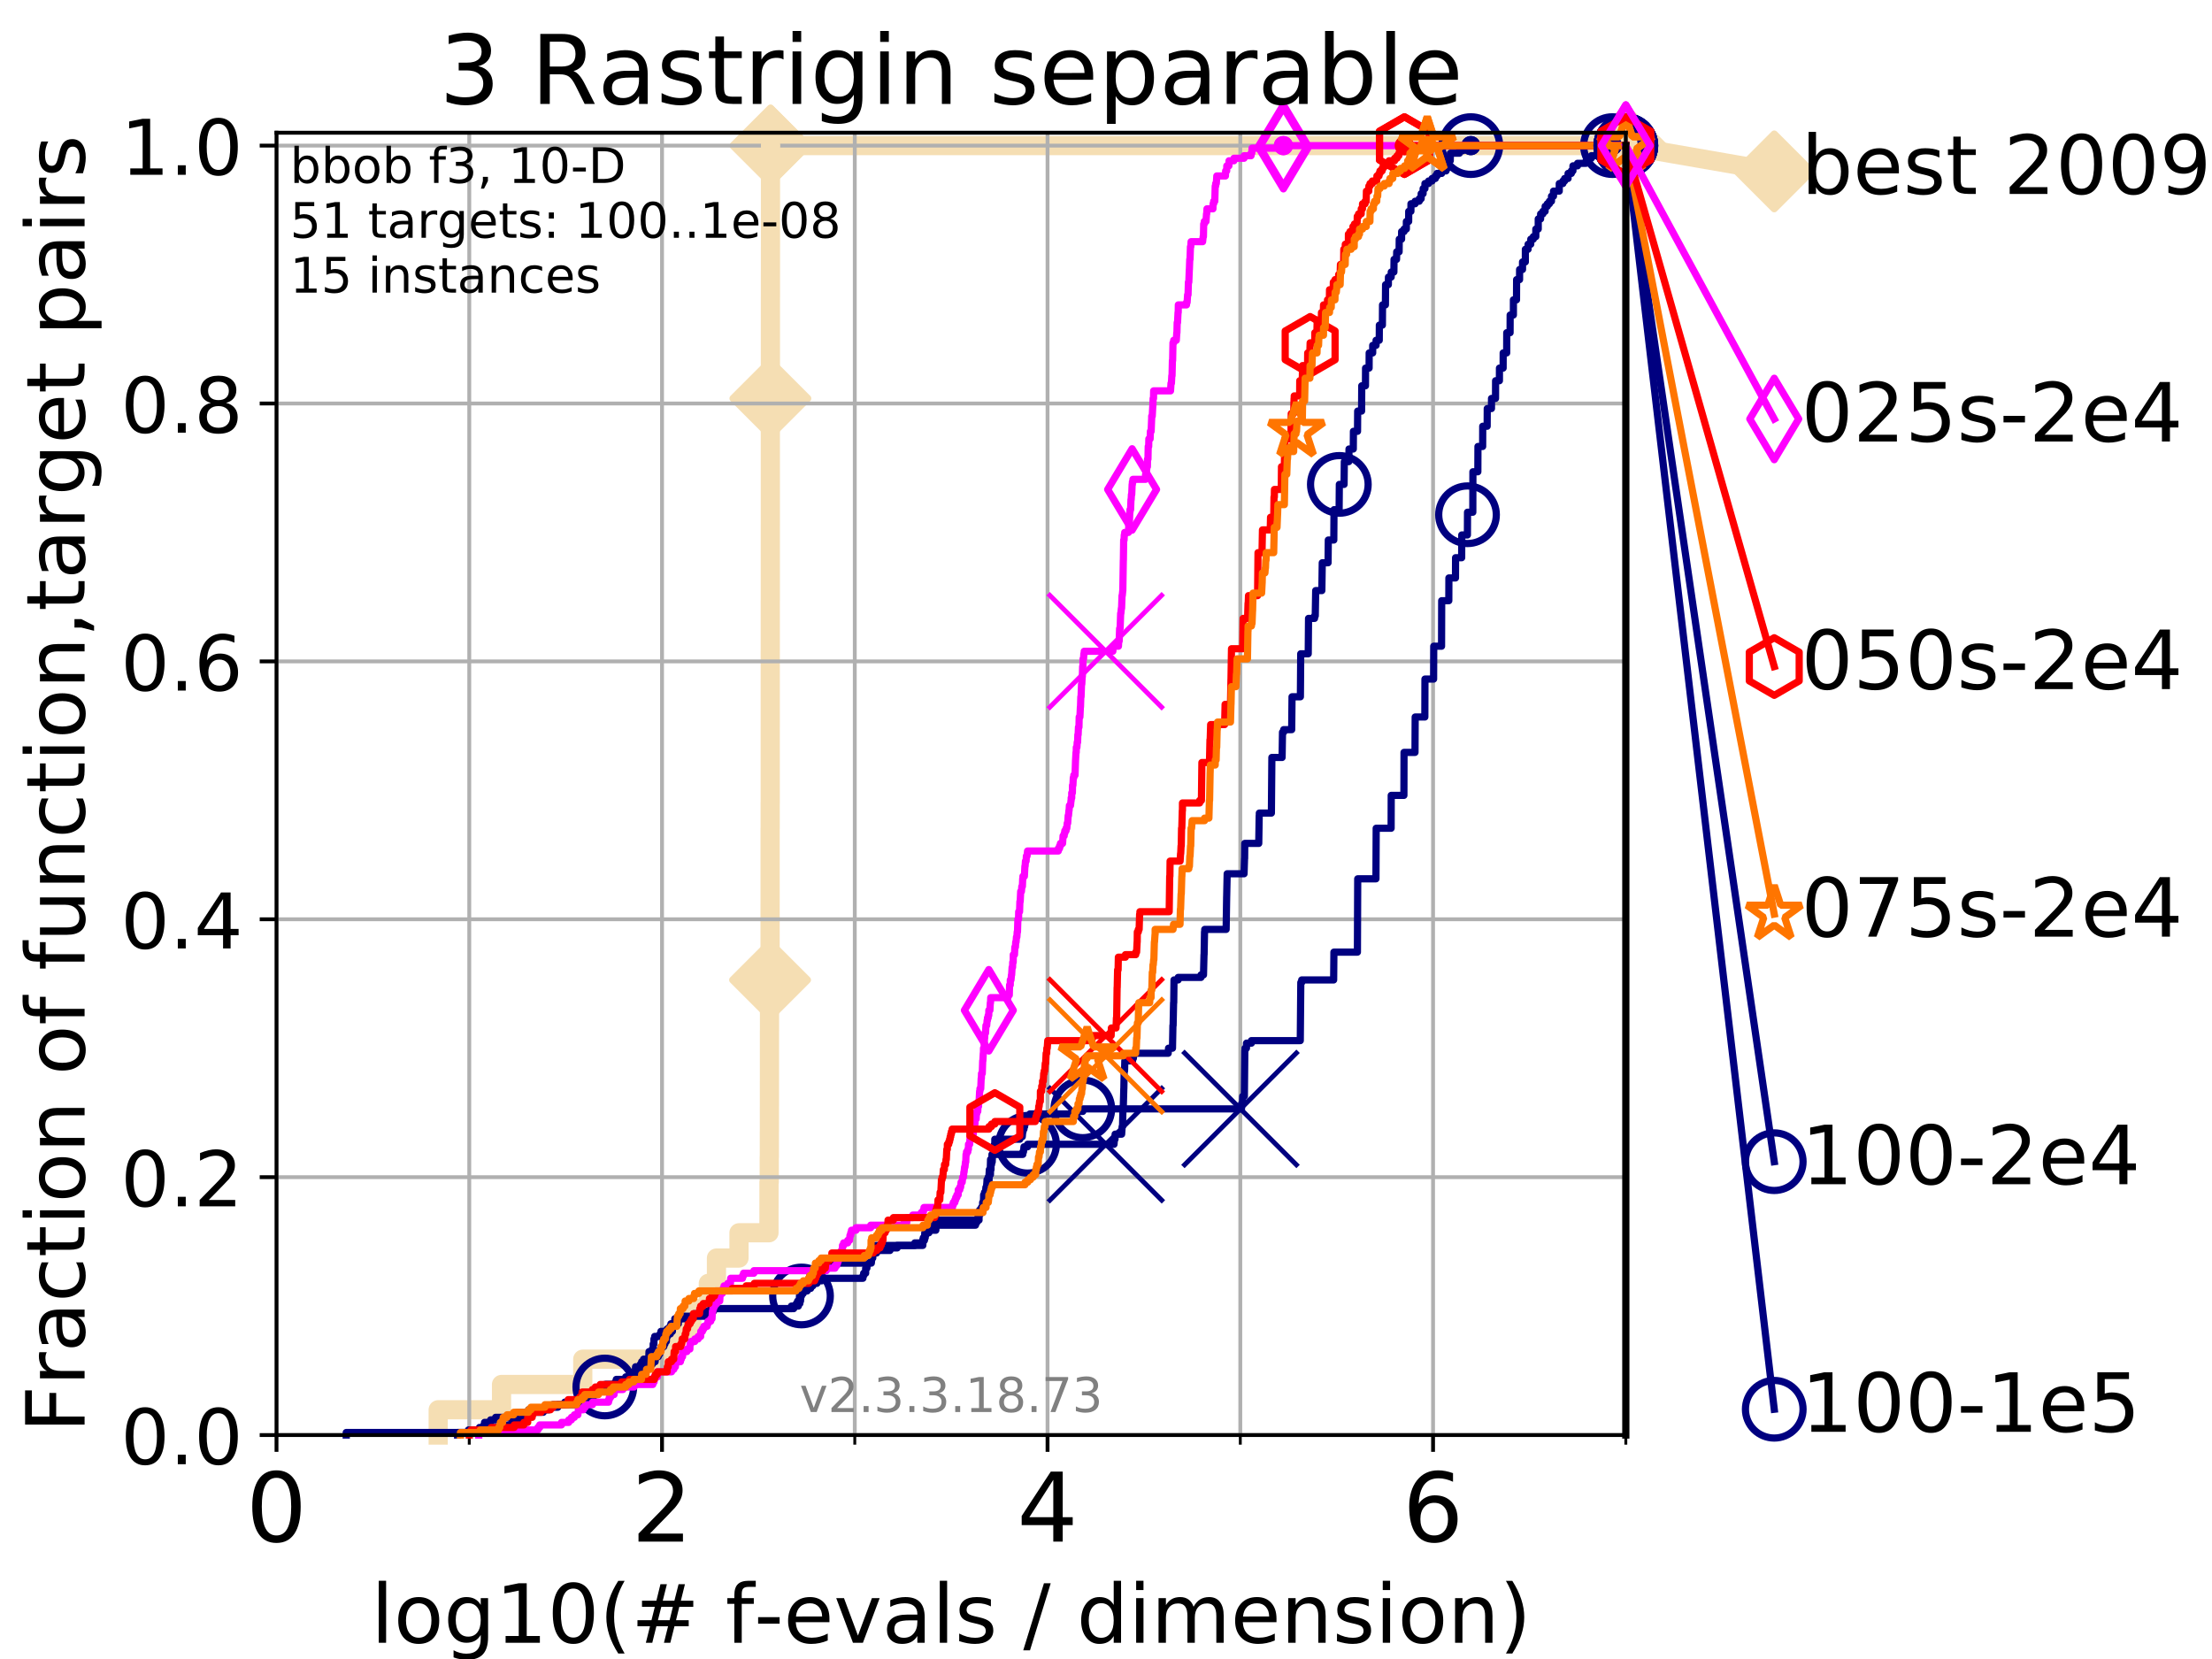 <?xml version="1.0" encoding="utf-8" standalone="no"?>
<!DOCTYPE svg PUBLIC "-//W3C//DTD SVG 1.1//EN"
  "http://www.w3.org/Graphics/SVG/1.1/DTD/svg11.dtd">
<!-- Created with matplotlib (https://matplotlib.org/) -->
<svg height="345.6pt" version="1.1" viewBox="0 0 460.8 345.6" width="460.8pt" xmlns="http://www.w3.org/2000/svg" xmlns:xlink="http://www.w3.org/1999/xlink">
 <defs>
  <style type="text/css">
*{stroke-linecap:butt;stroke-linejoin:round;}
  </style>
 </defs>
 <g id="figure_1">
  <g id="patch_1">
   <path d="M 0 345.6 
L 460.8 345.6 
L 460.8 0 
L 0 0 
z
" style="fill:#ffffff;"/>
  </g>
  <g id="axes_1">
   <g id="patch_2">
    <path d="M 57.6 298.944 
L 338.688 298.944 
L 338.688 27.648 
L 57.6 27.648 
z
" style="fill:#ffffff;"/>
   </g>
   <g id="line2d_1">
    <path d="M 91.284 298.944 
L 91.284 293.677 
L 104.474 293.677 
L 104.474 288.41 
L 121.4 288.41 
L 121.4 283.143 
L 140.027 283.143 
L 140.027 277.877 
L 144.112 277.877 
L 144.112 272.61 
L 147.56 272.61 
L 147.56 267.343 
L 149.251 267.343 
L 149.251 262.076 
L 153.946 262.076 
L 153.946 256.809 
L 160.191 256.809 
L 160.191 251.542 
L 160.196 251.542 
L 160.196 246.275 
L 160.249 246.275 
L 160.249 241.009 
L 160.274 241.009 
L 160.274 235.742 
L 160.283 235.742 
L 160.283 230.475 
L 160.288 230.475 
L 160.288 225.208 
L 160.293 225.208 
L 160.293 214.674 
L 160.303 214.674 
L 160.303 209.407 
L 160.418 209.407 
L 160.418 204.141 
L 160.423 204.141 
L 160.423 188.34 
L 160.428 188.34 
L 160.428 172.539 
L 160.442 172.539 
L 160.442 167.272 
L 160.452 167.272 
L 160.452 151.472 
L 160.456 151.472 
L 160.456 135.671 
L 160.461 135.671 
L 160.461 125.138 
L 160.471 125.138 
L 160.471 109.337 
L 160.476 109.337 
L 160.476 88.27 
L 160.485 88.27 
L 160.485 83.003 
L 160.49 83.003 
L 160.49 61.935 
L 160.495 61.935 
L 160.495 56.668 
L 160.5 56.668 
L 160.5 51.402 
L 160.504 51.402 
L 160.504 35.601 
L 160.514 35.601 
L 160.514 30.334 
L 338.688 30.334 
" style="fill:none;stroke:#f5deb3;stroke-linecap:square;stroke-width:4;"/>
   </g>
   <g id="line2d_2">
    <defs>
     <path d="M -0 7.778 
L 7.778 0 
L 0 -7.778 
L -7.778 -0 
z
" id="m781672953d" style="stroke:#f5deb3;stroke-linejoin:miter;stroke-width:1.5;"/>
    </defs>
    <g>
     <use style="fill:#f5deb3;stroke:#f5deb3;stroke-linejoin:miter;stroke-width:1.5;" x="160.418" xlink:href="#m781672953d" y="204.141"/>
     <use style="fill:#f5deb3;stroke:#f5deb3;stroke-linejoin:miter;stroke-width:1.5;" x="160.485" xlink:href="#m781672953d" y="83.003"/>
     <use style="fill:#f5deb3;stroke:#f5deb3;stroke-linejoin:miter;stroke-width:1.5;" x="160.514" xlink:href="#m781672953d" y="30.334"/>
     <use style="fill:#f5deb3;stroke:#f5deb3;stroke-linejoin:miter;stroke-width:1.5;" x="160.514" xlink:href="#m781672953d" y="30.334"/>
     <use style="fill:#f5deb3;stroke:#f5deb3;stroke-linejoin:miter;stroke-width:1.5;" x="338.688" xlink:href="#m781672953d" y="30.334"/>
    </g>
   </g>
   <g id="line2d_3">
    <path style="fill:none;stroke:#f5deb3;stroke-linecap:square;stroke-width:4;"/>
    <g/>
   </g>
   <g id="line2d_4">
    <path d="M 338.688 30.334 
L 369.608 35.706 
" style="fill:none;stroke:#f5deb3;stroke-linecap:square;stroke-width:4;"/>
    <g>
     <use style="fill:#f5deb3;stroke:#f5deb3;stroke-linejoin:miter;stroke-width:1.5;" x="338.688" xlink:href="#m781672953d" y="30.334"/>
     <use style="fill:#f5deb3;stroke:#f5deb3;stroke-linejoin:miter;stroke-width:1.5;" x="369.608" xlink:href="#m781672953d" y="35.706"/>
    </g>
   </g>
   <g id="matplotlib.axis_1">
    <g id="xtick_1">
     <g id="line2d_5">
      <path clip-path="url(#pa3223cbfea)" d="M 57.6 298.944 
L 57.6 27.648 
" style="fill:none;stroke:#b0b0b0;stroke-linecap:square;stroke-width:0.8;"/>
     </g>
     <g id="line2d_6">
      <defs>
       <path d="M 0 0 
L 0 3.5 
" id="m1f63aa5a63" style="stroke:#000000;stroke-width:0.8;"/>
      </defs>
      <g>
       <use style="stroke:#000000;stroke-width:0.8;" x="57.6" xlink:href="#m1f63aa5a63" y="298.944"/>
      </g>
     </g>
     <g id="text_1">
      <!-- 0 -->
      <defs>
       <path d="M 31.781 66.406 
Q 24.172 66.406 20.328 58.906 
Q 16.5 51.422 16.5 36.375 
Q 16.5 21.391 20.328 13.891 
Q 24.172 6.391 31.781 6.391 
Q 39.453 6.391 43.281 13.891 
Q 47.125 21.391 47.125 36.375 
Q 47.125 51.422 43.281 58.906 
Q 39.453 66.406 31.781 66.406 
z
M 31.781 74.219 
Q 44.047 74.219 50.516 64.516 
Q 56.984 54.828 56.984 36.375 
Q 56.984 17.969 50.516 8.266 
Q 44.047 -1.422 31.781 -1.422 
Q 19.531 -1.422 13.062 8.266 
Q 6.594 17.969 6.594 36.375 
Q 6.594 54.828 13.062 64.516 
Q 19.531 74.219 31.781 74.219 
z
" id="DejaVuSans-48"/>
      </defs>
      <g transform="translate(51.237 321.141)scale(0.2 -0.2)">
       <use xlink:href="#DejaVuSans-48"/>
      </g>
     </g>
    </g>
    <g id="xtick_2">
     <g id="line2d_7">
      <path clip-path="url(#pa3223cbfea)" d="M 137.911 298.944 
L 137.911 27.648 
" style="fill:none;stroke:#b0b0b0;stroke-linecap:square;stroke-width:0.8;"/>
     </g>
     <g id="line2d_8">
      <g>
       <use style="stroke:#000000;stroke-width:0.8;" x="137.911" xlink:href="#m1f63aa5a63" y="298.944"/>
      </g>
     </g>
     <g id="text_2">
      <!-- 2 -->
      <defs>
       <path d="M 19.188 8.297 
L 53.609 8.297 
L 53.609 0 
L 7.328 0 
L 7.328 8.297 
Q 12.938 14.109 22.625 23.891 
Q 32.328 33.688 34.812 36.531 
Q 39.547 41.844 41.422 45.531 
Q 43.312 49.219 43.312 52.781 
Q 43.312 58.594 39.234 62.25 
Q 35.156 65.922 28.609 65.922 
Q 23.969 65.922 18.812 64.312 
Q 13.672 62.703 7.812 59.422 
L 7.812 69.391 
Q 13.766 71.781 18.938 73 
Q 24.125 74.219 28.422 74.219 
Q 39.75 74.219 46.484 68.547 
Q 53.219 62.891 53.219 53.422 
Q 53.219 48.922 51.531 44.891 
Q 49.859 40.875 45.406 35.406 
Q 44.188 33.984 37.641 27.219 
Q 31.109 20.453 19.188 8.297 
z
" id="DejaVuSans-50"/>
      </defs>
      <g transform="translate(131.548 321.141)scale(0.2 -0.2)">
       <use xlink:href="#DejaVuSans-50"/>
      </g>
     </g>
    </g>
    <g id="xtick_3">
     <g id="line2d_9">
      <path clip-path="url(#pa3223cbfea)" d="M 218.222 298.944 
L 218.222 27.648 
" style="fill:none;stroke:#b0b0b0;stroke-linecap:square;stroke-width:0.8;"/>
     </g>
     <g id="line2d_10">
      <g>
       <use style="stroke:#000000;stroke-width:0.8;" x="218.222" xlink:href="#m1f63aa5a63" y="298.944"/>
      </g>
     </g>
     <g id="text_3">
      <!-- 4 -->
      <defs>
       <path d="M 37.797 64.312 
L 12.891 25.391 
L 37.797 25.391 
z
M 35.203 72.906 
L 47.609 72.906 
L 47.609 25.391 
L 58.016 25.391 
L 58.016 17.188 
L 47.609 17.188 
L 47.609 0 
L 37.797 0 
L 37.797 17.188 
L 4.891 17.188 
L 4.891 26.703 
z
" id="DejaVuSans-52"/>
      </defs>
      <g transform="translate(211.859 321.141)scale(0.2 -0.2)">
       <use xlink:href="#DejaVuSans-52"/>
      </g>
     </g>
    </g>
    <g id="xtick_4">
     <g id="line2d_11">
      <path clip-path="url(#pa3223cbfea)" d="M 298.533 298.944 
L 298.533 27.648 
" style="fill:none;stroke:#b0b0b0;stroke-linecap:square;stroke-width:0.8;"/>
     </g>
     <g id="line2d_12">
      <g>
       <use style="stroke:#000000;stroke-width:0.8;" x="298.533" xlink:href="#m1f63aa5a63" y="298.944"/>
      </g>
     </g>
     <g id="text_4">
      <!-- 6 -->
      <defs>
       <path d="M 33.016 40.375 
Q 26.375 40.375 22.484 35.828 
Q 18.609 31.297 18.609 23.391 
Q 18.609 15.531 22.484 10.953 
Q 26.375 6.391 33.016 6.391 
Q 39.656 6.391 43.531 10.953 
Q 47.406 15.531 47.406 23.391 
Q 47.406 31.297 43.531 35.828 
Q 39.656 40.375 33.016 40.375 
z
M 52.594 71.297 
L 52.594 62.312 
Q 48.875 64.062 45.094 64.984 
Q 41.312 65.922 37.594 65.922 
Q 27.828 65.922 22.672 59.328 
Q 17.531 52.734 16.797 39.406 
Q 19.672 43.656 24.016 45.922 
Q 28.375 48.188 33.594 48.188 
Q 44.578 48.188 50.953 41.516 
Q 57.328 34.859 57.328 23.391 
Q 57.328 12.156 50.688 5.359 
Q 44.047 -1.422 33.016 -1.422 
Q 20.359 -1.422 13.672 8.266 
Q 6.984 17.969 6.984 36.375 
Q 6.984 53.656 15.188 63.938 
Q 23.391 74.219 37.203 74.219 
Q 40.922 74.219 44.703 73.484 
Q 48.484 72.75 52.594 71.297 
z
" id="DejaVuSans-54"/>
      </defs>
      <g transform="translate(292.17 321.141)scale(0.2 -0.2)">
       <use xlink:href="#DejaVuSans-54"/>
      </g>
     </g>
    </g>
    <g id="xtick_5">
     <g id="line2d_13">
      <path clip-path="url(#pa3223cbfea)" d="M 97.755 298.944 
L 97.755 27.648 
" style="fill:none;stroke:#b0b0b0;stroke-linecap:square;stroke-width:0.8;"/>
     </g>
     <g id="line2d_14">
      <defs>
       <path d="M 0 0 
L 0 2 
" id="m3d3679a026" style="stroke:#000000;stroke-width:0.6;"/>
      </defs>
      <g>
       <use style="stroke:#000000;stroke-width:0.6;" x="97.755" xlink:href="#m3d3679a026" y="298.944"/>
      </g>
     </g>
    </g>
    <g id="xtick_6">
     <g id="line2d_15">
      <path clip-path="url(#pa3223cbfea)" d="M 178.066 298.944 
L 178.066 27.648 
" style="fill:none;stroke:#b0b0b0;stroke-linecap:square;stroke-width:0.8;"/>
     </g>
     <g id="line2d_16">
      <g>
       <use style="stroke:#000000;stroke-width:0.6;" x="178.066" xlink:href="#m3d3679a026" y="298.944"/>
      </g>
     </g>
    </g>
    <g id="xtick_7">
     <g id="line2d_17">
      <path clip-path="url(#pa3223cbfea)" d="M 258.377 298.944 
L 258.377 27.648 
" style="fill:none;stroke:#b0b0b0;stroke-linecap:square;stroke-width:0.8;"/>
     </g>
     <g id="line2d_18">
      <g>
       <use style="stroke:#000000;stroke-width:0.6;" x="258.377" xlink:href="#m3d3679a026" y="298.944"/>
      </g>
     </g>
    </g>
    <g id="xtick_8">
     <g id="line2d_19">
      <path clip-path="url(#pa3223cbfea)" d="M 338.688 298.944 
L 338.688 27.648 
" style="fill:none;stroke:#b0b0b0;stroke-linecap:square;stroke-width:0.8;"/>
     </g>
     <g id="line2d_20">
      <g>
       <use style="stroke:#000000;stroke-width:0.6;" x="338.688" xlink:href="#m3d3679a026" y="298.944"/>
      </g>
     </g>
    </g>
    <g id="text_5">
     <!-- log10(# f-evals / dimension) -->
     <defs>
      <path d="M 9.422 75.984 
L 18.406 75.984 
L 18.406 0 
L 9.422 0 
z
" id="DejaVuSans-108"/>
      <path d="M 30.609 48.391 
Q 23.391 48.391 19.188 42.75 
Q 14.984 37.109 14.984 27.297 
Q 14.984 17.484 19.156 11.844 
Q 23.344 6.203 30.609 6.203 
Q 37.797 6.203 41.984 11.859 
Q 46.188 17.531 46.188 27.297 
Q 46.188 37.016 41.984 42.703 
Q 37.797 48.391 30.609 48.391 
z
M 30.609 56 
Q 42.328 56 49.016 48.375 
Q 55.719 40.766 55.719 27.297 
Q 55.719 13.875 49.016 6.219 
Q 42.328 -1.422 30.609 -1.422 
Q 18.844 -1.422 12.172 6.219 
Q 5.516 13.875 5.516 27.297 
Q 5.516 40.766 12.172 48.375 
Q 18.844 56 30.609 56 
z
" id="DejaVuSans-111"/>
      <path d="M 45.406 27.984 
Q 45.406 37.75 41.375 43.109 
Q 37.359 48.484 30.078 48.484 
Q 22.859 48.484 18.828 43.109 
Q 14.797 37.75 14.797 27.984 
Q 14.797 18.266 18.828 12.891 
Q 22.859 7.516 30.078 7.516 
Q 37.359 7.516 41.375 12.891 
Q 45.406 18.266 45.406 27.984 
z
M 54.391 6.781 
Q 54.391 -7.172 48.188 -13.984 
Q 42 -20.797 29.203 -20.797 
Q 24.469 -20.797 20.266 -20.094 
Q 16.062 -19.391 12.109 -17.922 
L 12.109 -9.188 
Q 16.062 -11.328 19.922 -12.344 
Q 23.781 -13.375 27.781 -13.375 
Q 36.625 -13.375 41.016 -8.766 
Q 45.406 -4.156 45.406 5.172 
L 45.406 9.625 
Q 42.625 4.781 38.281 2.391 
Q 33.938 0 27.875 0 
Q 17.828 0 11.672 7.656 
Q 5.516 15.328 5.516 27.984 
Q 5.516 40.672 11.672 48.328 
Q 17.828 56 27.875 56 
Q 33.938 56 38.281 53.609 
Q 42.625 51.219 45.406 46.391 
L 45.406 54.688 
L 54.391 54.688 
z
" id="DejaVuSans-103"/>
      <path d="M 12.406 8.297 
L 28.516 8.297 
L 28.516 63.922 
L 10.984 60.406 
L 10.984 69.391 
L 28.422 72.906 
L 38.281 72.906 
L 38.281 8.297 
L 54.391 8.297 
L 54.391 0 
L 12.406 0 
z
" id="DejaVuSans-49"/>
      <path d="M 31 75.875 
Q 24.469 64.656 21.281 53.656 
Q 18.109 42.672 18.109 31.391 
Q 18.109 20.125 21.312 9.062 
Q 24.516 -2 31 -13.188 
L 23.188 -13.188 
Q 15.875 -1.703 12.234 9.375 
Q 8.594 20.453 8.594 31.391 
Q 8.594 42.281 12.203 53.312 
Q 15.828 64.359 23.188 75.875 
z
" id="DejaVuSans-40"/>
      <path d="M 51.125 44 
L 36.922 44 
L 32.812 27.688 
L 47.125 27.688 
z
M 43.797 71.781 
L 38.719 51.516 
L 52.984 51.516 
L 58.109 71.781 
L 65.922 71.781 
L 60.891 51.516 
L 76.125 51.516 
L 76.125 44 
L 58.984 44 
L 54.984 27.688 
L 70.516 27.688 
L 70.516 20.219 
L 53.078 20.219 
L 48 0 
L 40.188 0 
L 45.219 20.219 
L 30.906 20.219 
L 25.875 0 
L 18.016 0 
L 23.094 20.219 
L 7.719 20.219 
L 7.719 27.688 
L 24.906 27.688 
L 29 44 
L 13.281 44 
L 13.281 51.516 
L 30.906 51.516 
L 35.891 71.781 
z
" id="DejaVuSans-35"/>
      <path id="DejaVuSans-32"/>
      <path d="M 37.109 75.984 
L 37.109 68.5 
L 28.516 68.5 
Q 23.688 68.5 21.797 66.547 
Q 19.922 64.594 19.922 59.516 
L 19.922 54.688 
L 34.719 54.688 
L 34.719 47.703 
L 19.922 47.703 
L 19.922 0 
L 10.891 0 
L 10.891 47.703 
L 2.297 47.703 
L 2.297 54.688 
L 10.891 54.688 
L 10.891 58.5 
Q 10.891 67.625 15.141 71.797 
Q 19.391 75.984 28.609 75.984 
z
" id="DejaVuSans-102"/>
      <path d="M 4.891 31.391 
L 31.203 31.391 
L 31.203 23.391 
L 4.891 23.391 
z
" id="DejaVuSans-45"/>
      <path d="M 56.203 29.594 
L 56.203 25.203 
L 14.891 25.203 
Q 15.484 15.922 20.484 11.062 
Q 25.484 6.203 34.422 6.203 
Q 39.594 6.203 44.453 7.469 
Q 49.312 8.734 54.109 11.281 
L 54.109 2.781 
Q 49.266 0.734 44.188 -0.344 
Q 39.109 -1.422 33.891 -1.422 
Q 20.797 -1.422 13.156 6.188 
Q 5.516 13.812 5.516 26.812 
Q 5.516 40.234 12.766 48.109 
Q 20.016 56 32.328 56 
Q 43.359 56 49.781 48.891 
Q 56.203 41.797 56.203 29.594 
z
M 47.219 32.234 
Q 47.125 39.594 43.094 43.984 
Q 39.062 48.391 32.422 48.391 
Q 24.906 48.391 20.391 44.141 
Q 15.875 39.891 15.188 32.172 
z
" id="DejaVuSans-101"/>
      <path d="M 2.984 54.688 
L 12.5 54.688 
L 29.594 8.797 
L 46.688 54.688 
L 56.203 54.688 
L 35.688 0 
L 23.484 0 
z
" id="DejaVuSans-118"/>
      <path d="M 34.281 27.484 
Q 23.391 27.484 19.188 25 
Q 14.984 22.516 14.984 16.5 
Q 14.984 11.719 18.141 8.906 
Q 21.297 6.109 26.703 6.109 
Q 34.188 6.109 38.703 11.406 
Q 43.219 16.703 43.219 25.484 
L 43.219 27.484 
z
M 52.203 31.203 
L 52.203 0 
L 43.219 0 
L 43.219 8.297 
Q 40.141 3.328 35.547 0.953 
Q 30.953 -1.422 24.312 -1.422 
Q 15.922 -1.422 10.953 3.297 
Q 6 8.016 6 15.922 
Q 6 25.141 12.172 29.828 
Q 18.359 34.516 30.609 34.516 
L 43.219 34.516 
L 43.219 35.406 
Q 43.219 41.609 39.141 45 
Q 35.062 48.391 27.688 48.391 
Q 23 48.391 18.547 47.266 
Q 14.109 46.141 10.016 43.891 
L 10.016 52.203 
Q 14.938 54.109 19.578 55.047 
Q 24.219 56 28.609 56 
Q 40.484 56 46.344 49.844 
Q 52.203 43.703 52.203 31.203 
z
" id="DejaVuSans-97"/>
      <path d="M 44.281 53.078 
L 44.281 44.578 
Q 40.484 46.531 36.375 47.5 
Q 32.281 48.484 27.875 48.484 
Q 21.188 48.484 17.844 46.438 
Q 14.5 44.391 14.5 40.281 
Q 14.5 37.156 16.891 35.375 
Q 19.281 33.594 26.516 31.984 
L 29.594 31.297 
Q 39.156 29.25 43.188 25.516 
Q 47.219 21.781 47.219 15.094 
Q 47.219 7.469 41.188 3.016 
Q 35.156 -1.422 24.609 -1.422 
Q 20.219 -1.422 15.453 -0.562 
Q 10.688 0.297 5.422 2 
L 5.422 11.281 
Q 10.406 8.688 15.234 7.391 
Q 20.062 6.109 24.812 6.109 
Q 31.156 6.109 34.562 8.281 
Q 37.984 10.453 37.984 14.406 
Q 37.984 18.062 35.516 20.016 
Q 33.062 21.969 24.703 23.781 
L 21.578 24.516 
Q 13.234 26.266 9.516 29.906 
Q 5.812 33.547 5.812 39.891 
Q 5.812 47.609 11.281 51.797 
Q 16.75 56 26.812 56 
Q 31.781 56 36.172 55.266 
Q 40.578 54.547 44.281 53.078 
z
" id="DejaVuSans-115"/>
      <path d="M 25.391 72.906 
L 33.688 72.906 
L 8.297 -9.281 
L 0 -9.281 
z
" id="DejaVuSans-47"/>
      <path d="M 45.406 46.391 
L 45.406 75.984 
L 54.391 75.984 
L 54.391 0 
L 45.406 0 
L 45.406 8.203 
Q 42.578 3.328 38.25 0.953 
Q 33.938 -1.422 27.875 -1.422 
Q 17.969 -1.422 11.734 6.484 
Q 5.516 14.406 5.516 27.297 
Q 5.516 40.188 11.734 48.094 
Q 17.969 56 27.875 56 
Q 33.938 56 38.25 53.625 
Q 42.578 51.266 45.406 46.391 
z
M 14.797 27.297 
Q 14.797 17.391 18.875 11.75 
Q 22.953 6.109 30.078 6.109 
Q 37.203 6.109 41.297 11.75 
Q 45.406 17.391 45.406 27.297 
Q 45.406 37.203 41.297 42.844 
Q 37.203 48.484 30.078 48.484 
Q 22.953 48.484 18.875 42.844 
Q 14.797 37.203 14.797 27.297 
z
" id="DejaVuSans-100"/>
      <path d="M 9.422 54.688 
L 18.406 54.688 
L 18.406 0 
L 9.422 0 
z
M 9.422 75.984 
L 18.406 75.984 
L 18.406 64.594 
L 9.422 64.594 
z
" id="DejaVuSans-105"/>
      <path d="M 52 44.188 
Q 55.375 50.25 60.062 53.125 
Q 64.75 56 71.094 56 
Q 79.641 56 84.281 50.016 
Q 88.922 44.047 88.922 33.016 
L 88.922 0 
L 79.891 0 
L 79.891 32.719 
Q 79.891 40.578 77.094 44.375 
Q 74.312 48.188 68.609 48.188 
Q 61.625 48.188 57.562 43.547 
Q 53.516 38.922 53.516 30.906 
L 53.516 0 
L 44.484 0 
L 44.484 32.719 
Q 44.484 40.625 41.703 44.406 
Q 38.922 48.188 33.109 48.188 
Q 26.219 48.188 22.156 43.531 
Q 18.109 38.875 18.109 30.906 
L 18.109 0 
L 9.078 0 
L 9.078 54.688 
L 18.109 54.688 
L 18.109 46.188 
Q 21.188 51.219 25.484 53.609 
Q 29.781 56 35.688 56 
Q 41.656 56 45.828 52.969 
Q 50 49.953 52 44.188 
z
" id="DejaVuSans-109"/>
      <path d="M 54.891 33.016 
L 54.891 0 
L 45.906 0 
L 45.906 32.719 
Q 45.906 40.484 42.875 44.328 
Q 39.844 48.188 33.797 48.188 
Q 26.516 48.188 22.312 43.547 
Q 18.109 38.922 18.109 30.906 
L 18.109 0 
L 9.078 0 
L 9.078 54.688 
L 18.109 54.688 
L 18.109 46.188 
Q 21.344 51.125 25.703 53.562 
Q 30.078 56 35.797 56 
Q 45.219 56 50.047 50.172 
Q 54.891 44.344 54.891 33.016 
z
" id="DejaVuSans-110"/>
      <path d="M 8.016 75.875 
L 15.828 75.875 
Q 23.141 64.359 26.781 53.312 
Q 30.422 42.281 30.422 31.391 
Q 30.422 20.453 26.781 9.375 
Q 23.141 -1.703 15.828 -13.188 
L 8.016 -13.188 
Q 14.5 -2 17.703 9.062 
Q 20.906 20.125 20.906 31.391 
Q 20.906 42.672 17.703 53.656 
Q 14.5 64.656 8.016 75.875 
z
" id="DejaVuSans-41"/>
     </defs>
     <g transform="translate(77.303 342.218)scale(0.17 -0.17)">
      <use xlink:href="#DejaVuSans-108"/>
      <use x="27.783" xlink:href="#DejaVuSans-111"/>
      <use x="88.965" xlink:href="#DejaVuSans-103"/>
      <use x="152.441" xlink:href="#DejaVuSans-49"/>
      <use x="216.064" xlink:href="#DejaVuSans-48"/>
      <use x="279.688" xlink:href="#DejaVuSans-40"/>
      <use x="318.701" xlink:href="#DejaVuSans-35"/>
      <use x="402.49" xlink:href="#DejaVuSans-32"/>
      <use x="434.277" xlink:href="#DejaVuSans-102"/>
      <use x="469.404" xlink:href="#DejaVuSans-45"/>
      <use x="505.488" xlink:href="#DejaVuSans-101"/>
      <use x="567.012" xlink:href="#DejaVuSans-118"/>
      <use x="626.191" xlink:href="#DejaVuSans-97"/>
      <use x="687.471" xlink:href="#DejaVuSans-108"/>
      <use x="715.254" xlink:href="#DejaVuSans-115"/>
      <use x="767.354" xlink:href="#DejaVuSans-32"/>
      <use x="799.141" xlink:href="#DejaVuSans-47"/>
      <use x="832.832" xlink:href="#DejaVuSans-32"/>
      <use x="864.619" xlink:href="#DejaVuSans-100"/>
      <use x="928.096" xlink:href="#DejaVuSans-105"/>
      <use x="955.879" xlink:href="#DejaVuSans-109"/>
      <use x="1053.291" xlink:href="#DejaVuSans-101"/>
      <use x="1114.814" xlink:href="#DejaVuSans-110"/>
      <use x="1178.193" xlink:href="#DejaVuSans-115"/>
      <use x="1230.293" xlink:href="#DejaVuSans-105"/>
      <use x="1258.076" xlink:href="#DejaVuSans-111"/>
      <use x="1319.258" xlink:href="#DejaVuSans-110"/>
      <use x="1382.637" xlink:href="#DejaVuSans-41"/>
     </g>
    </g>
   </g>
   <g id="matplotlib.axis_2">
    <g id="ytick_1">
     <g id="line2d_21">
      <path clip-path="url(#pa3223cbfea)" d="M 57.6 298.944 
L 338.688 298.944 
" style="fill:none;stroke:#b0b0b0;stroke-linecap:square;stroke-width:0.8;"/>
     </g>
     <g id="line2d_22">
      <defs>
       <path d="M 0 0 
L -3.5 0 
" id="m8734ae3297" style="stroke:#000000;stroke-width:0.8;"/>
      </defs>
      <g>
       <use style="stroke:#000000;stroke-width:0.8;" x="57.6" xlink:href="#m8734ae3297" y="298.944"/>
      </g>
     </g>
     <g id="text_6">
      <!-- 0.0 -->
      <defs>
       <path d="M 10.688 12.406 
L 21 12.406 
L 21 0 
L 10.688 0 
z
" id="DejaVuSans-46"/>
      </defs>
      <g transform="translate(25.155 305.023)scale(0.16 -0.16)">
       <use xlink:href="#DejaVuSans-48"/>
       <use x="63.623" xlink:href="#DejaVuSans-46"/>
       <use x="95.41" xlink:href="#DejaVuSans-48"/>
      </g>
     </g>
    </g>
    <g id="ytick_2">
     <g id="line2d_23">
      <path clip-path="url(#pa3223cbfea)" d="M 57.6 245.222 
L 338.688 245.222 
" style="fill:none;stroke:#b0b0b0;stroke-linecap:square;stroke-width:0.8;"/>
     </g>
     <g id="line2d_24">
      <g>
       <use style="stroke:#000000;stroke-width:0.8;" x="57.6" xlink:href="#m8734ae3297" y="245.222"/>
      </g>
     </g>
     <g id="text_7">
      <!-- 0.2 -->
      <g transform="translate(25.155 251.301)scale(0.16 -0.16)">
       <use xlink:href="#DejaVuSans-48"/>
       <use x="63.623" xlink:href="#DejaVuSans-46"/>
       <use x="95.41" xlink:href="#DejaVuSans-50"/>
      </g>
     </g>
    </g>
    <g id="ytick_3">
     <g id="line2d_25">
      <path clip-path="url(#pa3223cbfea)" d="M 57.6 191.5 
L 338.688 191.5 
" style="fill:none;stroke:#b0b0b0;stroke-linecap:square;stroke-width:0.8;"/>
     </g>
     <g id="line2d_26">
      <g>
       <use style="stroke:#000000;stroke-width:0.8;" x="57.6" xlink:href="#m8734ae3297" y="191.5"/>
      </g>
     </g>
     <g id="text_8">
      <!-- 0.4 -->
      <g transform="translate(25.155 197.579)scale(0.16 -0.16)">
       <use xlink:href="#DejaVuSans-48"/>
       <use x="63.623" xlink:href="#DejaVuSans-46"/>
       <use x="95.41" xlink:href="#DejaVuSans-52"/>
      </g>
     </g>
    </g>
    <g id="ytick_4">
     <g id="line2d_27">
      <path clip-path="url(#pa3223cbfea)" d="M 57.6 137.778 
L 338.688 137.778 
" style="fill:none;stroke:#b0b0b0;stroke-linecap:square;stroke-width:0.8;"/>
     </g>
     <g id="line2d_28">
      <g>
       <use style="stroke:#000000;stroke-width:0.8;" x="57.6" xlink:href="#m8734ae3297" y="137.778"/>
      </g>
     </g>
     <g id="text_9">
      <!-- 0.6 -->
      <g transform="translate(25.155 143.857)scale(0.16 -0.16)">
       <use xlink:href="#DejaVuSans-48"/>
       <use x="63.623" xlink:href="#DejaVuSans-46"/>
       <use x="95.41" xlink:href="#DejaVuSans-54"/>
      </g>
     </g>
    </g>
    <g id="ytick_5">
     <g id="line2d_29">
      <path clip-path="url(#pa3223cbfea)" d="M 57.6 84.056 
L 338.688 84.056 
" style="fill:none;stroke:#b0b0b0;stroke-linecap:square;stroke-width:0.8;"/>
     </g>
     <g id="line2d_30">
      <g>
       <use style="stroke:#000000;stroke-width:0.8;" x="57.6" xlink:href="#m8734ae3297" y="84.056"/>
      </g>
     </g>
     <g id="text_10">
      <!-- 0.8 -->
      <defs>
       <path d="M 31.781 34.625 
Q 24.75 34.625 20.719 30.859 
Q 16.703 27.094 16.703 20.516 
Q 16.703 13.922 20.719 10.156 
Q 24.75 6.391 31.781 6.391 
Q 38.812 6.391 42.859 10.172 
Q 46.922 13.969 46.922 20.516 
Q 46.922 27.094 42.891 30.859 
Q 38.875 34.625 31.781 34.625 
z
M 21.922 38.812 
Q 15.578 40.375 12.031 44.719 
Q 8.5 49.078 8.5 55.328 
Q 8.5 64.062 14.719 69.141 
Q 20.953 74.219 31.781 74.219 
Q 42.672 74.219 48.875 69.141 
Q 55.078 64.062 55.078 55.328 
Q 55.078 49.078 51.531 44.719 
Q 48 40.375 41.703 38.812 
Q 48.828 37.156 52.797 32.312 
Q 56.781 27.484 56.781 20.516 
Q 56.781 9.906 50.312 4.234 
Q 43.844 -1.422 31.781 -1.422 
Q 19.734 -1.422 13.25 4.234 
Q 6.781 9.906 6.781 20.516 
Q 6.781 27.484 10.781 32.312 
Q 14.797 37.156 21.922 38.812 
z
M 18.312 54.391 
Q 18.312 48.734 21.844 45.562 
Q 25.391 42.391 31.781 42.391 
Q 38.141 42.391 41.719 45.562 
Q 45.312 48.734 45.312 54.391 
Q 45.312 60.062 41.719 63.234 
Q 38.141 66.406 31.781 66.406 
Q 25.391 66.406 21.844 63.234 
Q 18.312 60.062 18.312 54.391 
z
" id="DejaVuSans-56"/>
      </defs>
      <g transform="translate(25.155 90.135)scale(0.16 -0.16)">
       <use xlink:href="#DejaVuSans-48"/>
       <use x="63.623" xlink:href="#DejaVuSans-46"/>
       <use x="95.41" xlink:href="#DejaVuSans-56"/>
      </g>
     </g>
    </g>
    <g id="ytick_6">
     <g id="line2d_31">
      <path clip-path="url(#pa3223cbfea)" d="M 57.6 30.334 
L 338.688 30.334 
" style="fill:none;stroke:#b0b0b0;stroke-linecap:square;stroke-width:0.8;"/>
     </g>
     <g id="line2d_32">
      <g>
       <use style="stroke:#000000;stroke-width:0.8;" x="57.6" xlink:href="#m8734ae3297" y="30.334"/>
      </g>
     </g>
     <g id="text_11">
      <!-- 1.0 -->
      <g transform="translate(25.155 36.413)scale(0.16 -0.16)">
       <use xlink:href="#DejaVuSans-49"/>
       <use x="63.623" xlink:href="#DejaVuSans-46"/>
       <use x="95.41" xlink:href="#DejaVuSans-48"/>
      </g>
     </g>
    </g>
    <g id="text_12">
     <!-- Fraction of function,target pairs -->
     <defs>
      <path d="M 9.812 72.906 
L 51.703 72.906 
L 51.703 64.594 
L 19.672 64.594 
L 19.672 43.109 
L 48.578 43.109 
L 48.578 34.812 
L 19.672 34.812 
L 19.672 0 
L 9.812 0 
z
" id="DejaVuSans-70"/>
      <path d="M 41.109 46.297 
Q 39.594 47.172 37.812 47.578 
Q 36.031 48 33.891 48 
Q 26.266 48 22.188 43.047 
Q 18.109 38.094 18.109 28.812 
L 18.109 0 
L 9.078 0 
L 9.078 54.688 
L 18.109 54.688 
L 18.109 46.188 
Q 20.953 51.172 25.484 53.578 
Q 30.031 56 36.531 56 
Q 37.453 56 38.578 55.875 
Q 39.703 55.766 41.062 55.516 
z
" id="DejaVuSans-114"/>
      <path d="M 48.781 52.594 
L 48.781 44.188 
Q 44.969 46.297 41.141 47.344 
Q 37.312 48.391 33.406 48.391 
Q 24.656 48.391 19.812 42.844 
Q 14.984 37.312 14.984 27.297 
Q 14.984 17.281 19.812 11.734 
Q 24.656 6.203 33.406 6.203 
Q 37.312 6.203 41.141 7.25 
Q 44.969 8.297 48.781 10.406 
L 48.781 2.094 
Q 45.016 0.344 40.984 -0.531 
Q 36.969 -1.422 32.422 -1.422 
Q 20.062 -1.422 12.781 6.344 
Q 5.516 14.109 5.516 27.297 
Q 5.516 40.672 12.859 48.328 
Q 20.219 56 33.016 56 
Q 37.156 56 41.109 55.141 
Q 45.062 54.297 48.781 52.594 
z
" id="DejaVuSans-99"/>
      <path d="M 18.312 70.219 
L 18.312 54.688 
L 36.812 54.688 
L 36.812 47.703 
L 18.312 47.703 
L 18.312 18.016 
Q 18.312 11.328 20.141 9.422 
Q 21.969 7.516 27.594 7.516 
L 36.812 7.516 
L 36.812 0 
L 27.594 0 
Q 17.188 0 13.234 3.875 
Q 9.281 7.766 9.281 18.016 
L 9.281 47.703 
L 2.688 47.703 
L 2.688 54.688 
L 9.281 54.688 
L 9.281 70.219 
z
" id="DejaVuSans-116"/>
      <path d="M 8.5 21.578 
L 8.5 54.688 
L 17.484 54.688 
L 17.484 21.922 
Q 17.484 14.156 20.5 10.266 
Q 23.531 6.391 29.594 6.391 
Q 36.859 6.391 41.078 11.031 
Q 45.312 15.672 45.312 23.688 
L 45.312 54.688 
L 54.297 54.688 
L 54.297 0 
L 45.312 0 
L 45.312 8.406 
Q 42.047 3.422 37.719 1 
Q 33.406 -1.422 27.688 -1.422 
Q 18.266 -1.422 13.375 4.438 
Q 8.5 10.297 8.5 21.578 
z
M 31.109 56 
z
" id="DejaVuSans-117"/>
      <path d="M 11.719 12.406 
L 22.016 12.406 
L 22.016 4 
L 14.016 -11.625 
L 7.719 -11.625 
L 11.719 4 
z
" id="DejaVuSans-44"/>
      <path d="M 18.109 8.203 
L 18.109 -20.797 
L 9.078 -20.797 
L 9.078 54.688 
L 18.109 54.688 
L 18.109 46.391 
Q 20.953 51.266 25.266 53.625 
Q 29.594 56 35.594 56 
Q 45.562 56 51.781 48.094 
Q 58.016 40.188 58.016 27.297 
Q 58.016 14.406 51.781 6.484 
Q 45.562 -1.422 35.594 -1.422 
Q 29.594 -1.422 25.266 0.953 
Q 20.953 3.328 18.109 8.203 
z
M 48.688 27.297 
Q 48.688 37.203 44.609 42.844 
Q 40.531 48.484 33.406 48.484 
Q 26.266 48.484 22.188 42.844 
Q 18.109 37.203 18.109 27.297 
Q 18.109 17.391 22.188 11.75 
Q 26.266 6.109 33.406 6.109 
Q 40.531 6.109 44.609 11.75 
Q 48.688 17.391 48.688 27.297 
z
" id="DejaVuSans-112"/>
     </defs>
     <g transform="translate(17.62 298.435)rotate(-90)scale(0.17 -0.17)">
      <use xlink:href="#DejaVuSans-70"/>
      <use x="57.41" xlink:href="#DejaVuSans-114"/>
      <use x="98.523" xlink:href="#DejaVuSans-97"/>
      <use x="159.803" xlink:href="#DejaVuSans-99"/>
      <use x="214.783" xlink:href="#DejaVuSans-116"/>
      <use x="253.992" xlink:href="#DejaVuSans-105"/>
      <use x="281.775" xlink:href="#DejaVuSans-111"/>
      <use x="342.957" xlink:href="#DejaVuSans-110"/>
      <use x="406.336" xlink:href="#DejaVuSans-32"/>
      <use x="438.123" xlink:href="#DejaVuSans-111"/>
      <use x="499.305" xlink:href="#DejaVuSans-102"/>
      <use x="534.51" xlink:href="#DejaVuSans-32"/>
      <use x="566.297" xlink:href="#DejaVuSans-102"/>
      <use x="601.502" xlink:href="#DejaVuSans-117"/>
      <use x="664.881" xlink:href="#DejaVuSans-110"/>
      <use x="728.26" xlink:href="#DejaVuSans-99"/>
      <use x="783.24" xlink:href="#DejaVuSans-116"/>
      <use x="822.449" xlink:href="#DejaVuSans-105"/>
      <use x="850.232" xlink:href="#DejaVuSans-111"/>
      <use x="911.414" xlink:href="#DejaVuSans-110"/>
      <use x="974.793" xlink:href="#DejaVuSans-44"/>
      <use x="1006.58" xlink:href="#DejaVuSans-116"/>
      <use x="1045.789" xlink:href="#DejaVuSans-97"/>
      <use x="1107.068" xlink:href="#DejaVuSans-114"/>
      <use x="1148.166" xlink:href="#DejaVuSans-103"/>
      <use x="1211.643" xlink:href="#DejaVuSans-101"/>
      <use x="1273.166" xlink:href="#DejaVuSans-116"/>
      <use x="1312.375" xlink:href="#DejaVuSans-32"/>
      <use x="1344.162" xlink:href="#DejaVuSans-112"/>
      <use x="1407.639" xlink:href="#DejaVuSans-97"/>
      <use x="1468.918" xlink:href="#DejaVuSans-105"/>
      <use x="1496.701" xlink:href="#DejaVuSans-114"/>
      <use x="1537.814" xlink:href="#DejaVuSans-115"/>
     </g>
    </g>
   </g>
   <g id="line2d_33">
    <defs>
     <path d="M 0 1.5 
C 0.398 1.5 0.779 1.342 1.061 1.061 
C 1.342 0.779 1.5 0.398 1.5 0 
C 1.5 -0.398 1.342 -0.779 1.061 -1.061 
C 0.779 -1.342 0.398 -1.5 0 -1.5 
C -0.398 -1.5 -0.779 -1.342 -1.061 -1.061 
C -1.342 -0.779 -1.5 -0.398 -1.5 0 
C -1.5 0.398 -1.342 0.779 -1.061 1.061 
C -0.779 1.342 -0.398 1.5 0 1.5 
z
" id="mca86a0a468" style="stroke:#f5deb3;"/>
    </defs>
    <g>
     <use style="fill:#f5deb3;stroke:#f5deb3;" x="160.514" xlink:href="#mca86a0a468" y="30.334"/>
     <use style="fill:#f5deb3;stroke:#f5deb3;" x="160.514" xlink:href="#mca86a0a468" y="30.334"/>
    </g>
   </g>
   <g id="line2d_34">
    <defs>
     <path d="M 0 1.5 
C 0.398 1.5 0.779 1.342 1.061 1.061 
C 1.342 0.779 1.5 0.398 1.5 0 
C 1.5 -0.398 1.342 -0.779 1.061 -1.061 
C 0.779 -1.342 0.398 -1.5 0 -1.5 
C -0.398 -1.5 -0.779 -1.342 -1.061 -1.061 
C -1.342 -0.779 -1.5 -0.398 -1.5 0 
C -1.5 0.398 -1.342 0.779 -1.061 1.061 
C -0.779 1.342 -0.398 1.5 0 1.5 
z
" id="m67c2aff54b" style="stroke:#000080;"/>
    </defs>
    <g>
     <use style="fill:#000080;stroke:#000080;" x="306.4" xlink:href="#m67c2aff54b" y="30.334"/>
     <use style="fill:#000080;stroke:#000080;" x="306.4" xlink:href="#m67c2aff54b" y="30.334"/>
    </g>
   </g>
   <g id="line2d_35">
    <path d="M 72.125 298.944 
L 72.125 298.417 
L 97.58 298.417 
L 97.58 297.891 
L 101.366 297.891 
L 101.366 297.364 
L 105.733 297.364 
L 105.733 296.837 
L 106.594 296.837 
L 106.594 296.311 
L 107.909 296.311 
L 107.909 295.784 
L 108.949 295.784 
L 108.949 295.257 
L 109.93 295.257 
L 109.93 294.731 
L 110.611 294.731 
L 110.611 294.204 
L 113.168 294.204 
L 113.168 293.677 
L 114.352 293.677 
L 114.352 293.15 
L 116.203 293.15 
L 116.203 292.624 
L 121.931 292.624 
L 121.931 292.097 
L 122.234 292.097 
L 122.234 291.57 
L 123.554 291.57 
L 123.554 289.99 
L 124.063 289.99 
L 124.063 289.464 
L 125.256 289.464 
L 125.256 288.937 
L 125.996 288.937 
L 125.996 288.41 
L 129.461 288.41 
L 129.461 287.884 
L 130.796 287.884 
L 130.796 287.357 
L 131.74 287.357 
L 131.74 286.83 
L 132.085 286.83 
L 132.085 286.304 
L 132.206 286.304 
L 132.206 285.777 
L 132.327 285.777 
L 132.399 284.723 
L 133.398 284.723 
L 133.398 284.197 
L 133.667 284.197 
L 133.667 283.67 
L 134.063 283.67 
L 134.063 283.143 
L 135.138 283.143 
L 135.199 281.563 
L 135.879 281.563 
L 135.879 281.037 
L 136.073 281.037 
L 136.073 279.983 
L 136.228 279.983 
L 136.228 278.93 
L 136.381 278.93 
L 136.381 278.403 
L 137.487 278.403 
L 137.487 277.877 
L 137.683 277.877 
L 137.683 277.35 
L 138.993 277.35 
L 138.993 276.823 
L 139.557 276.823 
L 139.557 276.296 
L 139.762 276.296 
L 139.762 275.77 
L 140.529 275.77 
L 140.574 274.716 
L 141.969 274.716 
L 141.969 274.19 
L 144.594 274.19 
L 144.594 273.663 
L 146.633 273.663 
L 146.633 273.136 
L 148.035 273.136 
L 148.035 272.61 
L 165.343 272.61 
L 165.343 272.083 
L 165.884 272.083 
L 165.884 271.556 
L 166.162 271.556 
L 166.162 271.03 
L 166.49 271.03 
L 166.578 269.45 
L 167.119 269.45 
L 167.119 268.923 
L 167.5 268.923 
L 167.5 268.396 
L 167.732 268.396 
L 167.732 267.87 
L 167.864 267.87 
L 167.864 267.343 
L 168.282 267.343 
L 168.282 266.816 
L 168.515 266.816 
L 168.515 266.289 
L 168.701 266.289 
L 168.701 265.763 
L 169.073 265.763 
L 169.073 265.236 
L 169.262 265.236 
L 169.262 264.709 
L 170.272 264.709 
L 170.272 264.183 
L 170.823 264.183 
L 170.823 263.656 
L 171.297 263.656 
L 171.297 263.129 
L 179.692 263.129 
L 179.692 262.603 
L 179.825 262.603 
L 179.825 262.076 
L 179.944 262.076 
L 179.944 261.549 
L 180.803 261.549 
L 180.803 261.023 
L 182.61 261.023 
L 182.61 260.496 
L 185.398 260.496 
L 185.398 259.969 
L 186.9 259.969 
L 186.9 259.443 
L 192.237 259.443 
L 192.333 257.862 
L 192.74 257.862 
L 192.74 257.336 
L 192.863 257.336 
L 192.863 256.809 
L 193.514 256.809 
L 193.514 256.282 
L 194.954 256.282 
L 195.027 255.229 
L 203.218 255.229 
L 203.218 254.702 
L 203.469 254.702 
L 203.469 254.176 
L 203.695 254.176 
L 203.791 252.596 
L 204.06 252.596 
L 204.06 252.069 
L 204.438 252.069 
L 204.438 251.542 
L 204.704 251.542 
L 204.704 250.489 
L 204.87 250.489 
L 204.912 248.909 
L 205.096 248.909 
L 205.096 248.382 
L 205.287 248.382 
L 205.385 247.329 
L 205.523 247.329 
L 205.619 245.749 
L 205.856 245.749 
L 205.856 245.222 
L 206.006 245.222 
L 206.101 243.642 
L 206.294 243.642 
L 206.351 241.535 
L 206.623 241.535 
L 206.648 240.482 
L 213.069 240.482 
L 213.069 239.955 
L 213.207 239.955 
L 213.316 238.902 
L 214.062 238.902 
L 214.062 238.375 
L 232.07 238.375 
L 232.156 237.322 
L 232.281 237.322 
L 232.304 236.268 
L 233.659 236.268 
L 233.764 234.688 
L 233.848 234.688 
L 233.939 230.475 
L 234.004 230.475 
L 234.11 226.788 
L 234.118 226.788 
L 234.188 223.101 
L 234.265 223.101 
L 234.322 220.994 
L 235.93 220.994 
L 235.93 220.468 
L 236.104 220.468 
L 236.173 219.414 
L 243.356 219.414 
L 243.424 218.361 
L 244.249 218.361 
L 244.342 213.621 
L 244.38 213.621 
L 244.48 208.881 
L 244.509 208.881 
L 244.568 204.141 
L 245.434 204.141 
L 245.434 203.614 
L 250.19 203.614 
L 250.19 203.087 
L 250.71 203.087 
L 250.815 198.874 
L 250.835 198.874 
L 250.925 194.133 
L 250.969 194.133 
L 250.969 193.607 
L 255.427 193.607 
L 255.535 186.76 
L 255.539 186.76 
L 255.643 182.02 
L 259.159 182.02 
L 259.257 178.86 
L 259.275 178.86 
L 259.307 175.699 
L 262.22 175.699 
L 262.314 169.906 
L 262.341 169.906 
L 262.341 169.379 
L 264.854 169.379 
L 264.954 157.792 
L 267.084 157.792 
L 267.17 152.525 
L 267.416 152.525 
L 267.416 151.999 
L 269.083 151.999 
L 269.155 145.152 
L 270.895 145.152 
L 270.965 136.198 
L 272.529 136.198 
L 272.593 128.824 
L 273.84 128.824 
L 273.84 128.298 
L 273.992 128.298 
L 274.083 123.031 
L 275.363 123.031 
L 275.451 117.237 
L 276.659 117.237 
L 276.71 112.497 
L 277.854 112.497 
L 277.9 106.177 
L 278.962 106.177 
L 279.009 100.91 
L 279.994 100.91 
L 280.047 96.17 
L 280.983 96.17 
L 281.025 93.536 
L 281.916 93.536 
L 281.945 89.85 
L 282.798 89.85 
L 282.829 85.636 
L 283.643 85.636 
L 283.678 80.369 
L 284.451 80.369 
L 284.473 76.682 
L 285.208 76.682 
L 285.225 73.522 
L 285.954 73.522 
L 285.96 71.942 
L 286.66 71.942 
L 286.663 70.889 
L 287.323 70.889 
L 287.343 67.729 
L 287.977 67.729 
L 288.007 63.515 
L 288.608 63.515 
L 288.642 59.302 
L 289.22 59.302 
L 289.24 57.722 
L 289.807 57.722 
L 289.82 56.668 
L 290.371 56.668 
L 290.406 54.035 
L 290.924 54.035 
L 290.96 52.455 
L 291.459 52.455 
L 291.488 49.821 
L 291.975 49.821 
L 291.984 48.241 
L 292.489 48.241 
L 292.489 47.715 
L 292.968 47.715 
L 292.973 46.135 
L 293.45 46.135 
L 293.461 44.028 
L 293.918 44.028 
L 293.929 42.448 
L 294.792 42.448 
L 294.792 41.921 
L 295.656 41.921 
L 295.656 41.395 
L 296.053 41.395 
L 296.055 40.341 
L 296.456 40.341 
L 296.463 39.288 
L 296.84 39.288 
L 296.841 38.234 
L 297.596 38.234 
L 297.596 37.708 
L 298.329 37.708 
L 298.329 37.181 
L 299.015 37.181 
L 299.015 36.654 
L 299.362 36.654 
L 299.362 36.128 
L 300.323 36.128 
L 300.323 35.601 
L 301.242 35.601 
L 301.242 35.074 
L 301.541 35.074 
L 301.546 34.021 
L 301.846 34.021 
L 301.846 33.494 
L 302.119 33.494 
L 302.131 31.914 
L 304.022 31.914 
L 304.022 31.387 
L 304.772 31.387 
L 304.772 30.861 
L 306.4 30.861 
L 306.4 30.334 
L 338.688 30.334 
L 338.688 30.334 
" style="fill:none;stroke:#000080;stroke-linecap:square;stroke-width:1.5;"/>
   </g>
   <g id="line2d_36">
    <defs>
     <path d="M 0 6 
C 1.591 6 3.117 5.368 4.243 4.243 
C 5.368 3.117 6 1.591 6 0 
C 6 -1.591 5.368 -3.117 4.243 -4.243 
C 3.117 -5.368 1.591 -6 0 -6 
C -1.591 -6 -3.117 -5.368 -4.243 -4.243 
C -5.368 -3.117 -6 -1.591 -6 0 
C -6 1.591 -5.368 3.117 -4.243 4.243 
C -3.117 5.368 -1.591 6 0 6 
z
" id="m20b75e393e" style="stroke:#000080;stroke-width:1.5;"/>
    </defs>
    <g>
     <use style="fill-opacity:0;stroke:#000080;stroke-width:1.5;" x="125.996" xlink:href="#m20b75e393e" y="288.937"/>
     <use style="fill-opacity:0;stroke:#000080;stroke-width:1.5;" x="214.062" xlink:href="#m20b75e393e" y="238.375"/>
     <use style="fill-opacity:0;stroke:#000080;stroke-width:1.5;" x="279.009" xlink:href="#m20b75e393e" y="100.91"/>
     <use style="fill-opacity:0;stroke:#000080;stroke-width:1.5;" x="306.4" xlink:href="#m20b75e393e" y="30.334"/>
     <use style="fill-opacity:0;stroke:#000080;stroke-width:1.5;" x="338.688" xlink:href="#m20b75e393e" y="30.334"/>
    </g>
   </g>
   <g id="line2d_37">
    <path style="fill:none;stroke:#000080;stroke-linecap:square;stroke-width:1.5;"/>
    <g/>
   </g>
   <g id="line2d_38">
    <path clip-path="url(#pa3223cbfea)" d="M 230.359 238.375 
" style="fill:none;stroke:#000080;stroke-linecap:square;stroke-width:1.5;"/>
    <defs>
     <path d="M -12 12 
L 12 -12 
M -12 -12 
L 12 12 
" id="mc53b7bc748" style="stroke:#000080;"/>
    </defs>
    <g clip-path="url(#pa3223cbfea)">
     <use style="fill:#000080;stroke:#000080;" x="230.359" xlink:href="#mc53b7bc748" y="238.375"/>
    </g>
   </g>
   <g id="line2d_39">
    <g>
     <use style="fill:#000080;stroke:#000080;" x="335.904" xlink:href="#m67c2aff54b" y="30.334"/>
     <use style="fill:#000080;stroke:#000080;" x="335.904" xlink:href="#m67c2aff54b" y="30.334"/>
    </g>
   </g>
   <g id="line2d_40">
    <path d="M 95.327 298.944 
L 95.327 298.417 
L 99.098 298.417 
L 99.098 297.891 
L 99.887 297.891 
L 99.887 297.364 
L 100.789 297.364 
L 100.789 296.837 
L 100.935 296.837 
L 100.935 296.311 
L 102.196 296.311 
L 102.196 295.784 
L 103.246 295.784 
L 103.246 295.257 
L 107.515 295.257 
L 107.614 294.204 
L 110.103 294.204 
L 110.103 293.677 
L 113.735 293.677 
L 113.735 293.15 
L 115.077 293.15 
L 115.077 292.624 
L 117.654 292.624 
L 117.654 292.097 
L 119.899 292.097 
L 119.899 291.57 
L 121.083 291.57 
L 121.174 290.517 
L 124.52 290.517 
L 124.52 289.99 
L 124.965 289.99 
L 124.965 289.464 
L 125.858 289.464 
L 125.858 288.937 
L 126.236 288.937 
L 126.236 288.41 
L 128.169 288.41 
L 128.169 287.884 
L 128.381 287.884 
L 128.381 287.357 
L 130.345 287.357 
L 130.345 286.83 
L 131.864 286.83 
L 131.864 286.304 
L 132.303 286.304 
L 132.303 285.777 
L 134.556 285.777 
L 134.556 285.25 
L 134.724 285.25 
L 134.724 284.723 
L 135.036 284.723 
L 135.036 284.197 
L 135.898 284.197 
L 135.898 283.67 
L 136.476 283.67 
L 136.551 282.617 
L 137.126 282.617 
L 137.126 282.09 
L 137.434 282.09 
L 137.541 281.037 
L 137.788 281.037 
L 137.788 280.51 
L 138.29 280.51 
L 138.29 279.983 
L 138.511 279.983 
L 138.511 279.457 
L 138.811 279.457 
L 138.861 278.403 
L 139.058 278.403 
L 139.058 277.877 
L 139.652 277.877 
L 139.652 277.35 
L 140.073 277.35 
L 140.135 275.77 
L 141.321 275.77 
L 141.336 274.716 
L 144.173 274.716 
L 144.173 274.19 
L 147.65 274.19 
L 147.65 273.663 
L 147.996 273.663 
L 147.996 273.136 
L 148.639 273.136 
L 148.639 272.61 
L 164.862 272.61 
L 164.862 272.083 
L 166.307 272.083 
L 166.307 271.556 
L 166.619 271.556 
L 166.619 271.03 
L 166.763 271.03 
L 166.832 269.976 
L 166.968 269.976 
L 166.968 269.45 
L 167.327 269.45 
L 167.327 268.923 
L 168.159 268.923 
L 168.159 268.396 
L 168.874 268.396 
L 168.874 267.87 
L 169.32 267.87 
L 169.32 267.343 
L 170.19 267.343 
L 170.19 266.816 
L 171.189 266.816 
L 171.189 266.289 
L 179.762 266.289 
L 179.762 265.763 
L 179.916 265.763 
L 179.916 265.236 
L 180.333 265.236 
L 180.333 264.183 
L 180.591 264.183 
L 180.691 263.129 
L 181.514 263.129 
L 181.621 262.076 
L 181.811 262.076 
L 181.835 261.023 
L 182.029 261.023 
L 182.029 260.496 
L 182.418 260.496 
L 182.491 259.443 
L 190.57 259.443 
L 190.57 258.916 
L 192.19 258.916 
L 192.19 258.389 
L 192.577 258.389 
L 192.65 256.809 
L 193.024 256.809 
L 193.024 256.282 
L 193.557 256.282 
L 193.557 255.756 
L 194.22 255.756 
L 194.22 255.229 
L 194.56 255.229 
L 194.56 254.702 
L 195.246 254.702 
L 195.246 254.176 
L 203.951 254.176 
L 203.951 253.122 
L 204.103 253.122 
L 204.103 252.596 
L 204.339 252.596 
L 204.339 252.069 
L 204.669 252.069 
L 204.669 251.542 
L 204.782 251.542 
L 204.855 250.489 
L 204.963 250.489 
L 204.963 249.962 
L 205.151 249.962 
L 205.151 249.436 
L 205.28 249.436 
L 205.372 248.382 
L 205.528 248.382 
L 205.628 246.802 
L 205.782 246.802 
L 205.782 246.275 
L 206.014 246.275 
L 206.089 244.695 
L 206.324 244.695 
L 206.347 243.642 
L 206.445 243.642 
L 206.445 242.589 
L 206.557 242.589 
L 206.557 242.062 
L 206.692 242.062 
L 206.754 240.482 
L 206.936 240.482 
L 206.984 239.428 
L 207.089 239.428 
L 207.153 238.375 
L 207.238 238.375 
L 207.238 237.322 
L 212.441 237.322 
L 212.441 236.795 
L 212.956 236.795 
L 213.052 235.742 
L 213.111 235.742 
L 213.111 235.215 
L 213.311 235.215 
L 213.311 234.688 
L 213.453 234.688 
L 213.453 234.162 
L 213.584 234.162 
L 213.584 233.635 
L 213.786 233.635 
L 213.786 233.108 
L 213.902 233.108 
L 213.902 232.582 
L 214.539 232.582 
L 214.539 232.055 
L 224.059 232.055 
L 224.059 231.528 
L 225.57 231.528 
L 225.57 231.001 
L 258.631 231.001 
L 258.632 229.948 
L 258.821 229.948 
L 258.883 228.368 
L 259.225 228.368 
L 259.319 218.888 
L 259.358 218.888 
L 259.358 218.361 
L 259.661 218.361 
L 259.672 217.308 
L 260.691 217.308 
L 260.691 216.781 
L 270.871 216.781 
L 270.981 204.667 
L 271.167 204.667 
L 271.167 204.141 
L 277.823 204.141 
L 277.878 198.347 
L 282.775 198.347 
L 282.838 183.073 
L 286.636 183.073 
L 286.686 172.539 
L 289.796 172.539 
L 289.817 165.692 
L 292.459 165.692 
L 292.485 156.739 
L 294.77 156.739 
L 294.808 149.365 
L 296.82 149.365 
L 296.843 141.465 
L 298.646 141.465 
L 298.674 134.618 
L 300.301 134.618 
L 300.33 125.138 
L 301.813 125.138 
L 301.832 120.397 
L 303.205 120.397 
L 303.222 116.184 
L 304.492 116.184 
L 304.512 111.444 
L 305.689 111.444 
L 305.711 106.704 
L 306.813 106.704 
L 306.833 98.277 
L 307.862 98.277 
L 307.885 93.01 
L 308.863 93.01 
L 308.878 88.796 
L 309.802 88.796 
L 309.82 85.109 
L 310.699 85.109 
L 310.71 83.003 
L 311.546 83.003 
L 311.56 79.316 
L 312.356 79.316 
L 312.363 76.682 
L 313.129 76.682 
L 313.139 73.522 
L 313.869 73.522 
L 313.883 69.309 
L 314.577 69.309 
L 314.593 65.622 
L 315.266 65.622 
L 315.275 62.462 
L 315.916 62.462 
L 315.939 58.248 
L 316.553 58.248 
L 316.559 56.142 
L 317.169 56.142 
L 317.171 54.562 
L 317.756 54.562 
L 317.765 51.928 
L 318.329 51.928 
L 318.335 50.875 
L 318.883 50.875 
L 318.891 49.821 
L 319.417 49.821 
L 319.417 49.295 
L 319.937 49.295 
L 319.94 47.715 
L 320.441 47.715 
L 320.445 45.608 
L 320.935 45.608 
L 320.939 44.555 
L 321.409 44.555 
L 321.409 44.028 
L 321.877 44.028 
L 321.884 42.975 
L 322.337 42.975 
L 322.337 42.448 
L 322.767 42.448 
L 322.767 41.921 
L 323.197 41.921 
L 323.204 40.868 
L 323.621 40.868 
L 323.622 39.814 
L 324.82 39.814 
L 324.823 38.234 
L 325.579 38.234 
L 325.579 37.708 
L 325.946 37.708 
L 325.946 37.181 
L 326.656 37.181 
L 326.659 36.128 
L 327.34 36.128 
L 327.34 35.601 
L 327.667 35.601 
L 327.676 34.548 
L 328.63 34.548 
L 328.63 34.021 
L 330.405 34.021 
L 330.405 33.494 
L 330.96 33.494 
L 330.96 32.968 
L 331.498 32.968 
L 331.498 32.441 
L 333.721 32.441 
L 333.721 31.914 
L 334.409 31.914 
L 334.409 31.387 
L 335.698 31.387 
L 335.698 30.861 
L 335.904 30.861 
L 335.904 30.334 
L 338.688 30.334 
L 338.688 30.334 
" style="fill:none;stroke:#000080;stroke-linecap:square;stroke-width:1.5;"/>
   </g>
   <g id="line2d_41">
    <g>
     <use style="fill-opacity:0;stroke:#000080;stroke-width:1.5;" x="166.968" xlink:href="#m20b75e393e" y="269.976"/>
     <use style="fill-opacity:0;stroke:#000080;stroke-width:1.5;" x="225.57" xlink:href="#m20b75e393e" y="231.001"/>
     <use style="fill-opacity:0;stroke:#000080;stroke-width:1.5;" x="305.711" xlink:href="#m20b75e393e" y="107.23"/>
     <use style="fill-opacity:0;stroke:#000080;stroke-width:1.5;" x="335.904" xlink:href="#m20b75e393e" y="30.334"/>
     <use style="fill-opacity:0;stroke:#000080;stroke-width:1.5;" x="338.688" xlink:href="#m20b75e393e" y="30.334"/>
    </g>
   </g>
   <g id="line2d_42">
    <path style="fill:none;stroke:#000080;stroke-linecap:square;stroke-width:1.5;"/>
    <g/>
   </g>
   <g id="line2d_43">
    <path clip-path="url(#pa3223cbfea)" d="M 258.415 231.001 
" style="fill:none;stroke:#000080;stroke-linecap:square;stroke-width:1.5;"/>
    <g clip-path="url(#pa3223cbfea)">
     <use style="fill:#000080;stroke:#000080;" x="258.415" xlink:href="#mc53b7bc748" y="231.001"/>
    </g>
   </g>
   <g id="line2d_44">
    <defs>
     <path d="M 0 1.5 
C 0.398 1.5 0.779 1.342 1.061 1.061 
C 1.342 0.779 1.5 0.398 1.5 0 
C 1.5 -0.398 1.342 -0.779 1.061 -1.061 
C 0.779 -1.342 0.398 -1.5 0 -1.5 
C -0.398 -1.5 -0.779 -1.342 -1.061 -1.061 
C -1.342 -0.779 -1.5 -0.398 -1.5 0 
C -1.5 0.398 -1.342 0.779 -1.061 1.061 
C -0.779 1.342 -0.398 1.5 0 1.5 
z
" id="mea54ce9d5c" style="stroke:#ff00ff;"/>
    </defs>
    <g>
     <use style="fill:#ff00ff;stroke:#ff00ff;" x="267.356" xlink:href="#mea54ce9d5c" y="30.334"/>
     <use style="fill:#ff00ff;stroke:#ff00ff;" x="267.356" xlink:href="#mea54ce9d5c" y="30.334"/>
    </g>
   </g>
   <g id="line2d_45">
    <path d="M 99.732 298.944 
L 99.732 298.417 
L 108.103 298.417 
L 108.103 297.891 
L 112.052 297.891 
L 112.052 297.364 
L 112.432 297.364 
L 112.432 296.837 
L 116.972 296.837 
L 116.972 296.311 
L 118.471 296.311 
L 118.471 295.784 
L 119.046 295.784 
L 119.046 295.257 
L 119.652 295.257 
L 119.652 294.731 
L 120.382 294.731 
L 120.477 293.677 
L 121.535 293.677 
L 121.535 293.15 
L 121.931 293.15 
L 121.931 292.624 
L 123.434 292.624 
L 123.434 292.097 
L 126.773 292.097 
L 126.773 291.57 
L 126.937 291.57 
L 126.937 291.044 
L 127.229 291.044 
L 127.229 290.517 
L 127.923 290.517 
L 128.016 289.464 
L 129.77 289.464 
L 129.77 288.937 
L 132.085 288.937 
L 132.085 288.41 
L 135.996 288.41 
L 135.996 287.884 
L 136.266 287.884 
L 136.266 286.83 
L 136.961 286.83 
L 136.98 285.777 
L 139.903 285.777 
L 139.903 285.25 
L 140.379 285.25 
L 140.379 284.723 
L 140.694 284.723 
L 140.768 283.67 
L 141.746 283.67 
L 141.746 283.143 
L 141.927 283.143 
L 141.927 282.617 
L 142.189 282.617 
L 142.257 281.563 
L 143.093 281.563 
L 143.093 281.037 
L 143.716 281.037 
L 143.741 279.983 
L 143.89 279.983 
L 143.89 279.457 
L 144.736 279.457 
L 144.736 278.93 
L 145.441 278.93 
L 145.441 278.403 
L 145.965 278.403 
L 145.987 277.35 
L 146.335 277.35 
L 146.335 276.823 
L 146.633 276.823 
L 146.633 276.296 
L 147.318 276.296 
L 147.318 275.77 
L 147.5 275.77 
L 147.5 275.243 
L 148.055 275.243 
L 148.055 274.716 
L 148.325 274.716 
L 148.412 273.136 
L 148.516 273.136 
L 148.516 272.61 
L 148.668 272.61 
L 148.668 272.083 
L 148.911 272.083 
L 148.911 271.556 
L 149.35 271.556 
L 149.35 271.03 
L 149.929 271.03 
L 150.025 269.45 
L 150.472 269.45 
L 150.472 268.923 
L 150.641 268.923 
L 150.641 268.396 
L 150.833 268.396 
L 150.833 267.87 
L 151.621 267.87 
L 151.621 267.343 
L 152.169 267.343 
L 152.215 266.289 
L 154.675 266.289 
L 154.675 265.763 
L 154.893 265.763 
L 154.893 265.236 
L 157.047 265.236 
L 157.047 264.709 
L 172.143 264.709 
L 172.143 264.183 
L 173.949 264.183 
L 173.949 263.656 
L 174.316 263.656 
L 174.316 263.129 
L 174.499 263.129 
L 174.499 262.603 
L 174.68 262.603 
L 174.686 261.549 
L 175.09 261.549 
L 175.09 261.023 
L 175.265 261.023 
L 175.265 260.496 
L 175.487 260.496 
L 175.507 259.443 
L 175.75 259.443 
L 175.75 258.916 
L 176.591 258.916 
L 176.591 258.389 
L 176.98 258.389 
L 177.069 257.336 
L 177.229 257.336 
L 177.229 256.809 
L 177.378 256.809 
L 177.378 256.282 
L 178.322 256.282 
L 178.322 255.756 
L 181.386 255.756 
L 181.386 255.229 
L 188.322 255.229 
L 188.322 254.702 
L 188.891 254.702 
L 188.962 253.649 
L 190.136 253.649 
L 190.136 253.122 
L 191.916 253.122 
L 191.916 252.596 
L 192.338 252.596 
L 192.338 252.069 
L 192.484 252.069 
L 192.484 251.542 
L 198.416 251.542 
L 198.416 251.016 
L 198.591 251.016 
L 198.591 250.489 
L 198.912 250.489 
L 198.912 249.962 
L 199.098 249.962 
L 199.098 249.436 
L 199.34 249.436 
L 199.34 248.909 
L 199.607 248.909 
L 199.621 247.855 
L 199.942 247.855 
L 199.942 247.329 
L 200.11 247.329 
L 200.211 246.275 
L 200.442 246.275 
L 200.548 245.222 
L 200.707 245.222 
L 200.789 244.169 
L 200.834 244.169 
L 200.943 243.115 
L 201.019 243.115 
L 201.122 242.062 
L 201.186 242.062 
L 201.243 240.482 
L 201.343 240.482 
L 201.343 239.955 
L 201.614 239.955 
L 201.614 239.428 
L 201.737 239.428 
L 201.755 238.375 
L 201.999 238.375 
L 202.079 236.795 
L 202.216 236.795 
L 202.216 236.268 
L 202.752 236.268 
L 202.752 235.215 
L 202.901 235.215 
L 202.966 234.162 
L 203.105 234.162 
L 203.105 233.108 
L 203.35 233.108 
L 203.393 232.055 
L 203.468 232.055 
L 203.468 231.528 
L 203.685 231.528 
L 203.74 230.475 
L 203.851 230.475 
L 203.852 229.421 
L 203.965 229.421 
L 204.073 227.315 
L 204.141 227.315 
L 204.141 226.788 
L 204.307 226.788 
L 204.393 224.681 
L 204.437 224.681 
L 204.466 223.628 
L 204.625 223.628 
L 204.712 220.994 
L 204.749 220.994 
L 204.837 219.414 
L 204.869 219.414 
L 204.884 218.361 
L 205.006 218.361 
L 205.092 216.254 
L 205.124 216.254 
L 205.156 215.201 
L 205.307 215.201 
L 205.392 213.621 
L 205.548 213.621 
L 205.632 212.567 
L 205.705 212.567 
L 205.705 212.041 
L 205.857 212.041 
L 205.857 211.514 
L 205.979 211.514 
L 205.993 210.461 
L 206.215 210.461 
L 206.3 208.881 
L 206.343 208.881 
L 206.385 207.827 
L 209.964 207.827 
L 209.964 207.301 
L 210.252 207.301 
L 210.312 205.194 
L 210.457 205.194 
L 210.462 204.141 
L 210.609 204.141 
L 210.705 203.087 
L 210.744 203.087 
L 210.84 201.507 
L 210.937 201.507 
L 210.967 200.454 
L 211.068 200.454 
L 211.083 198.874 
L 211.337 198.874 
L 211.412 197.294 
L 211.532 197.294 
L 211.591 196.24 
L 211.667 196.24 
L 211.747 195.187 
L 211.835 195.187 
L 211.901 194.133 
L 211.961 194.133 
L 212.043 191.5 
L 212.181 191.5 
L 212.211 189.92 
L 212.395 189.92 
L 212.46 187.813 
L 212.526 187.813 
L 212.625 185.706 
L 212.784 185.706 
L 212.863 184.653 
L 212.983 184.653 
L 213.045 183.073 
L 213.097 183.073 
L 213.097 182.546 
L 213.399 182.546 
L 213.506 180.44 
L 213.551 180.44 
L 213.622 179.386 
L 213.761 179.386 
L 213.814 178.333 
L 213.953 178.333 
L 214.058 177.28 
L 220.467 177.28 
L 220.467 176.753 
L 220.721 176.753 
L 220.721 176.226 
L 220.907 176.226 
L 220.907 175.699 
L 221.355 175.699 
L 221.455 174.119 
L 221.693 174.119 
L 221.693 173.593 
L 221.818 173.593 
L 221.818 173.066 
L 222.075 173.066 
L 222.075 172.539 
L 222.239 172.539 
L 222.321 171.486 
L 222.419 171.486 
L 222.521 169.906 
L 222.586 169.906 
L 222.677 168.853 
L 222.71 168.853 
L 222.777 167.799 
L 223.009 167.799 
L 223.113 166.746 
L 223.142 166.746 
L 223.142 166.219 
L 223.26 166.219 
L 223.26 165.166 
L 223.396 165.166 
L 223.424 163.586 
L 223.508 163.586 
L 223.585 162.006 
L 223.692 162.006 
L 223.692 161.479 
L 223.95 161.479 
L 224.056 158.319 
L 224.062 158.319 
L 224.152 156.739 
L 224.198 156.739 
L 224.215 155.685 
L 224.341 155.685 
L 224.401 154.632 
L 224.483 154.632 
L 224.535 153.052 
L 224.596 153.052 
L 224.662 151.472 
L 224.769 151.472 
L 224.815 149.365 
L 224.966 149.365 
L 225.064 147.258 
L 225.088 147.258 
L 225.154 145.152 
L 225.205 145.152 
L 225.301 142.518 
L 225.358 142.518 
L 225.438 140.938 
L 225.473 140.938 
L 225.536 138.831 
L 225.592 138.831 
L 225.616 137.251 
L 225.727 137.251 
L 225.782 136.198 
L 225.866 136.198 
L 225.866 135.671 
L 231.829 135.671 
L 231.868 134.618 
L 232.995 134.618 
L 233.05 133.565 
L 233.146 133.565 
L 233.236 130.931 
L 233.341 130.931 
L 233.451 127.771 
L 233.5 127.771 
L 233.602 126.718 
L 233.646 126.718 
L 233.737 124.084 
L 233.787 124.084 
L 233.892 123.031 
L 233.903 123.031 
L 234.008 116.711 
L 234.02 116.711 
L 234.082 112.497 
L 234.164 112.497 
L 234.206 111.444 
L 234.294 111.444 
L 234.294 110.917 
L 235.077 110.917 
L 235.155 109.337 
L 235.251 109.337 
L 235.357 106.704 
L 235.396 106.704 
L 235.396 106.177 
L 235.523 106.177 
L 235.602 104.07 
L 235.642 104.07 
L 235.698 103.017 
L 235.76 103.017 
L 235.844 100.91 
L 235.896 100.91 
L 235.896 100.383 
L 236.011 100.383 
L 236.011 99.857 
L 238.633 99.857 
L 238.644 98.803 
L 238.769 98.803 
L 238.848 97.75 
L 238.886 97.75 
L 238.886 97.223 
L 239.023 97.223 
L 239.048 95.643 
L 239.143 95.643 
L 239.193 93.01 
L 239.293 93.01 
L 239.324 91.43 
L 239.59 91.43 
L 239.651 89.85 
L 239.804 89.85 
L 239.909 87.216 
L 239.915 87.216 
L 239.915 86.69 
L 240.034 86.69 
L 240.144 84.583 
L 240.161 84.583 
L 240.215 83.003 
L 240.298 83.003 
L 240.324 81.423 
L 243.843 81.423 
L 243.94 79.843 
L 244.027 79.843 
L 244.109 78.263 
L 244.157 78.263 
L 244.232 75.102 
L 244.278 75.102 
L 244.351 71.416 
L 244.504 71.416 
L 244.504 70.889 
L 245.047 70.889 
L 245.145 69.309 
L 245.178 69.309 
L 245.227 67.202 
L 245.301 67.202 
L 245.405 65.095 
L 245.443 65.095 
L 245.467 63.515 
L 247.168 63.515 
L 247.168 62.989 
L 247.298 62.989 
L 247.401 61.409 
L 247.49 61.409 
L 247.567 58.775 
L 247.651 58.775 
L 247.758 56.142 
L 247.77 56.142 
L 247.846 54.035 
L 247.903 54.035 
L 247.991 51.402 
L 248.06 51.402 
L 248.123 50.348 
L 250.526 50.348 
L 250.635 49.295 
L 250.696 49.295 
L 250.751 46.661 
L 250.875 46.661 
L 250.875 46.135 
L 251.23 46.135 
L 251.338 44.555 
L 251.376 44.555 
L 251.435 43.501 
L 252.677 43.501 
L 252.705 42.448 
L 252.83 42.448 
L 252.83 41.921 
L 253.064 41.921 
L 253.151 38.761 
L 253.247 38.761 
L 253.247 38.234 
L 253.382 38.234 
L 253.482 36.654 
L 255.282 36.654 
L 255.323 35.601 
L 255.54 35.601 
L 255.564 34.548 
L 256.002 34.548 
L 256.028 33.494 
L 257.052 33.494 
L 257.052 32.968 
L 259.159 32.968 
L 259.159 32.441 
L 260.615 32.441 
L 260.615 31.914 
L 260.771 31.914 
L 260.822 30.861 
L 267.356 30.861 
L 267.356 30.334 
L 338.688 30.334 
L 338.688 30.334 
" style="fill:none;stroke:#ff00ff;stroke-linecap:square;stroke-width:1.5;"/>
   </g>
   <g id="line2d_46">
    <defs>
     <path d="M -0 8.485 
L 5.091 0 
L 0 -8.485 
L -5.091 -0 
z
" id="mf1a696c1fd" style="stroke:#ff00ff;stroke-linejoin:miter;stroke-width:1.5;"/>
    </defs>
    <g>
     <use style="fill-opacity:0;stroke:#ff00ff;stroke-linejoin:miter;stroke-width:1.5;" x="205.993" xlink:href="#mf1a696c1fd" y="210.461"/>
     <use style="fill-opacity:0;stroke:#ff00ff;stroke-linejoin:miter;stroke-width:1.5;" x="235.84" xlink:href="#mf1a696c1fd" y="101.963"/>
     <use style="fill-opacity:0;stroke:#ff00ff;stroke-linejoin:miter;stroke-width:1.5;" x="267.356" xlink:href="#mf1a696c1fd" y="30.861"/>
     <use style="fill-opacity:0;stroke:#ff00ff;stroke-linejoin:miter;stroke-width:1.5;" x="267.356" xlink:href="#mf1a696c1fd" y="30.334"/>
     <use style="fill-opacity:0;stroke:#ff00ff;stroke-linejoin:miter;stroke-width:1.5;" x="338.688" xlink:href="#mf1a696c1fd" y="30.334"/>
    </g>
   </g>
   <g id="line2d_47">
    <path style="fill:none;stroke:#ff00ff;stroke-linecap:square;stroke-width:1.5;"/>
    <g/>
   </g>
   <g id="line2d_48">
    <path clip-path="url(#pa3223cbfea)" d="M 230.34 135.671 
" style="fill:none;stroke:#ff00ff;stroke-linecap:square;stroke-width:1.5;"/>
    <defs>
     <path d="M -12 12 
L 12 -12 
M -12 -12 
L 12 12 
" id="m9d7b31303b" style="stroke:#ff00ff;"/>
    </defs>
    <g clip-path="url(#pa3223cbfea)">
     <use style="fill:#ff00ff;stroke:#ff00ff;" x="230.34" xlink:href="#m9d7b31303b" y="135.671"/>
    </g>
   </g>
   <g id="line2d_49">
    <defs>
     <path d="M 0 1.5 
C 0.398 1.5 0.779 1.342 1.061 1.061 
C 1.342 0.779 1.5 0.398 1.5 0 
C 1.5 -0.398 1.342 -0.779 1.061 -1.061 
C 0.779 -1.342 0.398 -1.5 0 -1.5 
C -0.398 -1.5 -0.779 -1.342 -1.061 -1.061 
C -1.342 -0.779 -1.5 -0.398 -1.5 0 
C -1.5 0.398 -1.342 0.779 -1.061 1.061 
C -0.779 1.342 -0.398 1.5 0 1.5 
z
" id="mffc15b98d1" style="stroke:#ff0000;"/>
    </defs>
    <g>
     <use style="fill:#ff0000;stroke:#ff0000;" x="292.569" xlink:href="#mffc15b98d1" y="30.334"/>
     <use style="fill:#ff0000;stroke:#ff0000;" x="292.569" xlink:href="#mffc15b98d1" y="30.334"/>
    </g>
   </g>
   <g id="line2d_50">
    <path d="M 97.755 298.944 
L 97.755 298.417 
L 98.101 298.417 
L 98.101 297.891 
L 102.331 297.891 
L 102.331 297.364 
L 107.111 297.364 
L 107.111 296.837 
L 109.132 296.837 
L 109.132 296.311 
L 109.93 296.311 
L 109.93 295.257 
L 110.86 295.257 
L 110.86 294.731 
L 111.023 294.731 
L 111.023 294.204 
L 112.73 294.204 
L 112.73 293.677 
L 114.685 293.677 
L 114.685 293.15 
L 115.27 293.15 
L 115.27 292.624 
L 118.257 292.624 
L 118.364 291.57 
L 120.759 291.57 
L 120.759 291.044 
L 121.174 291.044 
L 121.265 289.99 
L 123.394 289.99 
L 123.394 289.464 
L 124.024 289.464 
L 124.024 288.937 
L 125.038 288.937 
L 125.038 288.41 
L 129.49 288.41 
L 129.49 287.884 
L 131.134 287.884 
L 131.134 287.357 
L 136.324 287.357 
L 136.324 286.83 
L 136.514 286.83 
L 136.514 286.304 
L 136.924 286.304 
L 136.924 285.777 
L 138.976 285.777 
L 139.025 284.723 
L 139.204 284.723 
L 139.221 283.67 
L 139.887 283.67 
L 139.887 283.143 
L 140.348 283.143 
L 140.439 281.563 
L 140.738 281.563 
L 140.738 280.51 
L 141.802 280.51 
L 141.802 279.983 
L 142.024 279.983 
L 142.107 278.93 
L 142.633 278.93 
L 142.739 277.877 
L 142.871 277.877 
L 142.963 276.823 
L 143.235 276.823 
L 143.235 276.296 
L 143.35 276.296 
L 143.35 275.77 
L 143.766 275.77 
L 143.766 275.243 
L 144.051 275.243 
L 144.051 274.716 
L 144.427 274.716 
L 144.439 273.663 
L 145.733 273.663 
L 145.777 272.61 
L 145.954 272.61 
L 145.954 272.083 
L 146.495 272.083 
L 146.495 271.556 
L 147.7 271.556 
L 147.789 270.503 
L 148.335 270.503 
L 148.335 269.976 
L 148.845 269.976 
L 148.845 269.45 
L 149.049 269.45 
L 149.049 268.923 
L 152.542 268.923 
L 152.542 268.396 
L 155.438 268.396 
L 155.438 267.87 
L 157.134 267.87 
L 157.134 267.343 
L 168.518 267.343 
L 168.518 266.816 
L 169.71 266.816 
L 169.71 266.289 
L 169.953 266.289 
L 169.953 265.763 
L 170.16 265.763 
L 170.16 265.236 
L 170.497 265.236 
L 170.497 264.709 
L 171.407 264.709 
L 171.407 264.183 
L 171.923 264.183 
L 172.022 263.129 
L 172.118 263.129 
L 172.118 262.603 
L 172.787 262.603 
L 172.787 262.076 
L 173.292 262.076 
L 173.294 261.023 
L 181.937 261.023 
L 181.937 260.496 
L 182.679 260.496 
L 182.679 259.969 
L 183.322 259.969 
L 183.322 259.443 
L 183.563 259.443 
L 183.563 258.916 
L 183.775 258.916 
L 183.775 258.389 
L 183.932 258.389 
L 183.994 256.809 
L 184.384 256.809 
L 184.384 256.282 
L 184.655 256.282 
L 184.655 255.756 
L 184.825 255.756 
L 184.825 255.229 
L 184.949 255.229 
L 184.995 254.176 
L 186.115 254.176 
L 186.115 253.649 
L 194.705 253.649 
L 194.705 253.122 
L 194.95 253.122 
L 194.956 252.069 
L 195.122 252.069 
L 195.122 251.542 
L 195.326 251.542 
L 195.405 249.962 
L 195.776 249.962 
L 195.843 248.382 
L 195.996 248.382 
L 196.102 246.275 
L 196.108 246.275 
L 196.108 245.749 
L 196.251 245.749 
L 196.251 245.222 
L 196.412 245.222 
L 196.522 243.642 
L 196.726 243.642 
L 196.756 242.589 
L 196.998 242.589 
L 197.07 241.535 
L 197.133 241.535 
L 197.235 239.428 
L 197.347 239.428 
L 197.351 238.375 
L 197.639 238.375 
L 197.639 237.848 
L 197.812 237.848 
L 197.812 237.322 
L 197.936 237.322 
L 197.936 236.795 
L 198.056 236.795 
L 198.056 236.268 
L 198.184 236.268 
L 198.184 235.742 
L 198.344 235.742 
L 198.344 235.215 
L 206.02 235.215 
L 206.02 234.688 
L 206.542 234.688 
L 206.542 234.162 
L 207.244 234.162 
L 207.244 233.635 
L 215.665 233.635 
L 215.665 233.108 
L 215.81 233.108 
L 215.81 232.582 
L 215.96 232.582 
L 215.96 232.055 
L 216.181 232.055 
L 216.181 231.528 
L 216.342 231.528 
L 216.389 230.475 
L 216.47 230.475 
L 216.569 229.421 
L 216.722 229.421 
L 216.737 227.315 
L 216.996 227.315 
L 217.01 226.261 
L 217.178 226.261 
L 217.178 225.208 
L 217.336 225.208 
L 217.422 223.628 
L 217.525 223.628 
L 217.525 223.101 
L 217.64 223.101 
L 217.746 221.521 
L 217.827 221.521 
L 217.932 219.414 
L 218.044 219.414 
L 218.075 218.361 
L 218.158 218.361 
L 218.264 216.781 
L 226.827 216.781 
L 226.827 216.254 
L 227.624 216.254 
L 227.624 215.728 
L 231.474 215.728 
L 231.516 214.148 
L 232.493 214.148 
L 232.573 212.041 
L 232.62 212.041 
L 232.714 205.721 
L 232.734 205.721 
L 232.817 202.034 
L 232.921 202.034 
L 232.973 199.4 
L 234.443 199.4 
L 234.443 198.874 
L 236.592 198.874 
L 236.592 198.347 
L 236.774 198.347 
L 236.883 196.24 
L 236.898 196.24 
L 236.925 194.133 
L 237.138 194.133 
L 237.138 193.607 
L 237.303 193.607 
L 237.403 190.447 
L 237.464 190.447 
L 237.464 189.92 
L 243.563 189.92 
L 243.669 182.546 
L 243.709 182.546 
L 243.75 179.386 
L 245.84 179.386 
L 245.935 177.806 
L 245.965 177.806 
L 246.036 176.226 
L 246.077 176.226 
L 246.14 172.539 
L 246.191 172.539 
L 246.294 168.853 
L 246.323 168.853 
L 246.331 167.272 
L 249.906 167.272 
L 249.906 166.746 
L 250.278 166.746 
L 250.376 158.846 
L 251.951 158.846 
L 252.058 154.105 
L 252.105 154.105 
L 252.2 150.945 
L 255.113 150.945 
L 255.211 146.732 
L 256.327 146.732 
L 256.434 141.465 
L 256.44 141.465 
L 256.545 135.145 
L 258.875 135.145 
L 258.966 128.824 
L 259.891 128.824 
L 259.992 125.664 
L 260.027 125.664 
L 260.085 124.084 
L 261.978 124.084 
L 262.066 115.131 
L 262.901 115.131 
L 262.992 110.39 
L 264.611 110.39 
L 264.677 107.757 
L 265.343 107.757 
L 265.398 103.543 
L 265.468 103.543 
L 265.488 101.963 
L 266.912 101.963 
L 266.956 97.223 
L 267.553 97.223 
L 267.656 91.43 
L 268.925 91.43 
L 268.989 86.163 
L 269.494 86.163 
L 269.582 83.003 
L 269.611 83.003 
L 269.611 82.476 
L 270.741 82.476 
L 270.762 79.316 
L 271.284 79.316 
L 271.351 76.156 
L 272.392 76.156 
L 272.418 73.522 
L 272.863 73.522 
L 272.927 71.416 
L 273.887 71.416 
L 273.903 69.309 
L 274.329 69.309 
L 274.398 66.675 
L 275.267 66.675 
L 275.287 65.095 
L 275.674 65.095 
L 275.716 63.515 
L 276.541 63.515 
L 276.544 62.462 
L 276.934 62.462 
L 276.964 60.355 
L 277.741 60.355 
L 277.756 58.775 
L 278.117 58.775 
L 278.117 58.248 
L 278.858 58.248 
L 278.864 57.195 
L 279.173 57.195 
L 279.238 55.088 
L 279.908 55.088 
L 279.939 51.928 
L 280.227 51.928 
L 280.253 50.875 
L 280.887 50.875 
L 280.899 48.768 
L 281.233 48.768 
L 281.233 48.241 
L 281.822 48.241 
L 281.841 47.188 
L 282.156 47.188 
L 282.156 46.661 
L 282.705 46.661 
L 282.741 45.081 
L 283.016 45.081 
L 283.016 44.555 
L 283.565 44.555 
L 283.572 43.501 
L 283.821 43.501 
L 283.839 42.448 
L 284.375 42.448 
L 284.375 41.921 
L 284.605 41.921 
L 284.65 39.814 
L 285.146 39.814 
L 285.161 38.761 
L 285.394 38.761 
L 285.394 38.234 
L 285.882 38.234 
L 285.882 37.708 
L 286.8 37.708 
L 286.834 36.654 
L 287.274 36.654 
L 287.274 36.128 
L 287.472 36.128 
L 287.472 35.601 
L 287.922 35.601 
L 287.922 35.074 
L 288.139 35.074 
L 288.139 34.548 
L 288.744 34.548 
L 288.744 34.021 
L 289.362 34.021 
L 289.362 33.494 
L 290.523 33.494 
L 290.523 32.968 
L 291.028 32.968 
L 291.028 32.441 
L 291.407 32.441 
L 291.407 31.914 
L 291.573 31.914 
L 291.573 31.387 
L 292.106 31.387 
L 292.106 30.861 
L 292.569 30.861 
L 292.569 30.334 
L 338.688 30.334 
L 338.688 30.334 
" style="fill:none;stroke:#ff0000;stroke-linecap:square;stroke-width:1.5;"/>
   </g>
   <g id="line2d_51">
    <defs>
     <path d="M 0 -6 
L -5.196 -3 
L -5.196 3 
L -0 6 
L 5.196 3 
L 5.196 -3 
z
" id="m050050e3bb" style="stroke:#ff0000;stroke-linejoin:miter;stroke-width:1.5;"/>
    </defs>
    <g>
     <use style="fill-opacity:0;stroke:#ff0000;stroke-linejoin:miter;stroke-width:1.5;" x="207.244" xlink:href="#m050050e3bb" y="233.635"/>
     <use style="fill-opacity:0;stroke:#ff0000;stroke-linejoin:miter;stroke-width:1.5;" x="272.927" xlink:href="#m050050e3bb" y="71.942"/>
     <use style="fill-opacity:0;stroke:#ff0000;stroke-linejoin:miter;stroke-width:1.5;" x="292.569" xlink:href="#m050050e3bb" y="30.334"/>
     <use style="fill-opacity:0;stroke:#ff0000;stroke-linejoin:miter;stroke-width:1.5;" x="292.569" xlink:href="#m050050e3bb" y="30.334"/>
     <use style="fill-opacity:0;stroke:#ff0000;stroke-linejoin:miter;stroke-width:1.5;" x="338.688" xlink:href="#m050050e3bb" y="30.334"/>
    </g>
   </g>
   <g id="line2d_52">
    <path style="fill:none;stroke:#ff0000;stroke-linecap:square;stroke-width:1.5;"/>
    <g/>
   </g>
   <g id="line2d_53">
    <path clip-path="url(#pa3223cbfea)" d="M 230.351 215.728 
" style="fill:none;stroke:#ff0000;stroke-linecap:square;stroke-width:1.5;"/>
    <defs>
     <path d="M -12 12 
L 12 -12 
M -12 -12 
L 12 12 
" id="m9be5c08166" style="stroke:#ff0000;"/>
    </defs>
    <g clip-path="url(#pa3223cbfea)">
     <use style="fill:#ff0000;stroke:#ff0000;" x="230.351" xlink:href="#m9be5c08166" y="215.728"/>
    </g>
   </g>
   <g id="line2d_54">
    <defs>
     <path d="M 0 1.5 
C 0.398 1.5 0.779 1.342 1.061 1.061 
C 1.342 0.779 1.5 0.398 1.5 0 
C 1.5 -0.398 1.342 -0.779 1.061 -1.061 
C 0.779 -1.342 0.398 -1.5 0 -1.5 
C -0.398 -1.5 -0.779 -1.342 -1.061 -1.061 
C -1.342 -0.779 -1.5 -0.398 -1.5 0 
C -1.5 0.398 -1.342 0.779 -1.061 1.061 
C -0.779 1.342 -0.398 1.5 0 1.5 
z
" id="m08b4865f65" style="stroke:#ff7500;"/>
    </defs>
    <g>
     <use style="fill:#ff7500;stroke:#ff7500;" x="297.32" xlink:href="#m08b4865f65" y="30.334"/>
     <use style="fill:#ff7500;stroke:#ff7500;" x="297.32" xlink:href="#m08b4865f65" y="30.334"/>
    </g>
   </g>
   <g id="line2d_55">
    <path d="M 95.918 298.944 
L 95.918 298.417 
L 100.04 298.417 
L 100.04 297.891 
L 103.871 297.891 
L 103.871 297.364 
L 104.115 297.364 
L 104.115 296.837 
L 104.235 296.837 
L 104.235 296.311 
L 104.71 296.311 
L 104.71 295.784 
L 104.826 295.784 
L 104.826 295.257 
L 105.622 295.257 
L 105.622 294.731 
L 107.009 294.731 
L 107.009 294.204 
L 110.103 294.204 
L 110.103 293.677 
L 110.611 293.677 
L 110.611 293.15 
L 113.524 293.15 
L 113.524 292.624 
L 120.142 292.624 
L 120.142 292.097 
L 120.382 292.097 
L 120.382 291.57 
L 121.31 291.57 
L 121.31 291.044 
L 121.8 291.044 
L 121.8 290.517 
L 124.669 290.517 
L 124.669 289.99 
L 127.165 289.99 
L 127.165 289.464 
L 127.737 289.464 
L 127.737 288.937 
L 130.345 288.937 
L 130.345 288.41 
L 131.005 288.41 
L 131.005 287.884 
L 132.012 287.884 
L 132.012 287.357 
L 133.645 287.357 
L 133.667 286.304 
L 134.598 286.304 
L 134.682 285.25 
L 135.562 285.25 
L 135.662 283.143 
L 135.682 283.143 
L 135.682 282.617 
L 136.85 282.617 
L 136.85 282.09 
L 137.144 282.09 
L 137.144 281.563 
L 137.7 281.563 
L 137.7 280.51 
L 138.05 280.51 
L 138.067 279.457 
L 138.256 279.457 
L 138.256 278.93 
L 138.612 278.93 
L 138.712 277.877 
L 138.878 277.877 
L 138.878 277.35 
L 139.334 277.35 
L 139.334 276.823 
L 139.809 276.823 
L 139.809 276.296 
L 141.003 276.296 
L 141.076 274.716 
L 141.119 274.716 
L 141.119 274.19 
L 141.393 274.19 
L 141.393 273.663 
L 141.69 273.663 
L 141.732 272.61 
L 142.297 272.61 
L 142.297 272.083 
L 142.673 272.083 
L 142.726 271.03 
L 143.515 271.03 
L 143.515 270.503 
L 144.522 270.503 
L 144.522 269.976 
L 144.677 269.976 
L 144.677 269.45 
L 145.587 269.45 
L 145.587 268.923 
L 165.821 268.923 
L 165.821 268.396 
L 166.45 268.396 
L 166.45 267.87 
L 166.749 267.87 
L 166.749 267.343 
L 167.349 267.343 
L 167.349 266.816 
L 168.425 266.816 
L 168.425 266.289 
L 168.686 266.289 
L 168.686 265.763 
L 169.245 265.763 
L 169.245 265.236 
L 169.443 265.236 
L 169.489 264.183 
L 169.819 264.183 
L 169.861 263.129 
L 170.591 263.129 
L 170.591 262.603 
L 171.067 262.603 
L 171.067 262.076 
L 180.047 262.076 
L 180.047 261.549 
L 180.902 261.549 
L 180.902 261.023 
L 181.088 261.023 
L 181.088 260.496 
L 181.317 260.496 
L 181.317 259.969 
L 181.451 259.969 
L 181.46 258.389 
L 181.584 258.389 
L 181.584 257.862 
L 182.579 257.862 
L 182.579 257.336 
L 182.949 257.336 
L 182.949 256.809 
L 183.209 256.809 
L 183.209 256.282 
L 183.75 256.282 
L 183.75 255.756 
L 192.27 255.756 
L 192.27 255.229 
L 193.189 255.229 
L 193.28 254.176 
L 193.568 254.176 
L 193.568 253.649 
L 193.864 253.649 
L 193.864 253.122 
L 194.746 253.122 
L 194.746 252.596 
L 204.775 252.596 
L 204.816 251.542 
L 205.412 251.542 
L 205.445 250.489 
L 205.881 250.489 
L 205.989 249.436 
L 205.994 249.436 
L 205.994 248.909 
L 206.255 248.909 
L 206.255 248.382 
L 206.386 248.382 
L 206.386 247.855 
L 206.517 247.855 
L 206.517 247.329 
L 206.728 247.329 
L 206.728 246.802 
L 213.531 246.802 
L 213.531 246.275 
L 214.1 246.275 
L 214.1 245.749 
L 214.675 245.749 
L 214.675 245.222 
L 215.247 245.222 
L 215.247 244.695 
L 215.757 244.695 
L 215.758 243.642 
L 215.891 243.642 
L 215.891 243.115 
L 216.015 243.115 
L 216.015 242.589 
L 216.268 242.589 
L 216.34 241.009 
L 216.453 241.009 
L 216.547 239.955 
L 216.734 239.955 
L 216.764 238.902 
L 216.891 238.902 
L 216.944 237.848 
L 217.119 237.848 
L 217.119 237.322 
L 217.295 237.322 
L 217.363 235.742 
L 217.47 235.742 
L 217.553 234.688 
L 217.706 234.688 
L 217.747 233.635 
L 223.601 233.635 
L 223.635 232.582 
L 223.893 232.582 
L 223.905 231.528 
L 224.241 231.528 
L 224.241 231.001 
L 224.547 231.001 
L 224.567 229.948 
L 224.791 229.948 
L 224.845 228.895 
L 225.001 228.895 
L 225.001 228.368 
L 225.149 228.368 
L 225.149 227.841 
L 225.317 227.841 
L 225.381 226.788 
L 225.462 226.788 
L 225.547 225.208 
L 225.645 225.208 
L 225.739 224.155 
L 225.81 224.155 
L 225.913 221.521 
L 226.045 221.521 
L 226.098 220.468 
L 226.464 220.468 
L 226.464 219.941 
L 234.015 219.941 
L 234.015 219.414 
L 236.572 219.414 
L 236.589 218.361 
L 236.715 218.361 
L 236.789 216.254 
L 236.849 216.254 
L 236.939 213.094 
L 237.12 213.094 
L 237.197 209.407 
L 237.238 209.407 
L 237.238 208.881 
L 239.499 208.881 
L 239.543 207.827 
L 239.787 207.827 
L 239.795 206.247 
L 239.94 206.247 
L 240.041 202.56 
L 240.123 202.56 
L 240.19 200.98 
L 240.25 200.98 
L 240.325 199.927 
L 240.371 199.927 
L 240.474 196.24 
L 240.503 196.24 
L 240.613 194.66 
L 240.634 194.66 
L 240.634 193.607 
L 244.369 193.607 
L 244.469 192.553 
L 245.821 192.553 
L 245.896 189.393 
L 245.939 189.393 
L 246.044 186.233 
L 246.082 186.233 
L 246.189 182.546 
L 246.206 182.546 
L 246.255 180.966 
L 247.654 180.966 
L 247.654 180.44 
L 247.778 180.44 
L 247.858 178.333 
L 247.912 178.333 
L 248.01 176.226 
L 248.053 176.226 
L 248.125 172.539 
L 248.229 172.539 
L 248.339 170.959 
L 250.925 170.959 
L 250.925 170.433 
L 251.837 170.433 
L 251.941 166.746 
L 251.98 166.746 
L 252.089 160.952 
L 252.094 160.952 
L 252.137 159.372 
L 253.153 159.372 
L 253.16 158.319 
L 253.34 158.319 
L 253.411 155.685 
L 253.467 155.685 
L 253.552 151.999 
L 253.582 151.999 
L 253.635 150.419 
L 256.332 150.419 
L 256.432 146.732 
L 256.445 146.732 
L 256.526 143.045 
L 257.464 143.045 
L 257.569 140.411 
L 257.611 140.411 
L 257.71 137.251 
L 259.868 137.251 
L 259.966 131.458 
L 259.987 131.458 
L 259.996 130.404 
L 260.699 130.404 
L 260.699 129.878 
L 260.822 129.878 
L 260.928 127.244 
L 260.938 127.244 
L 261.027 123.558 
L 262.818 123.558 
L 262.927 121.451 
L 262.933 121.451 
L 262.981 119.344 
L 263.511 119.344 
L 263.586 118.291 
L 263.623 118.291 
L 263.678 116.711 
L 263.743 116.711 
L 263.769 115.131 
L 265.335 115.131 
L 265.439 110.39 
L 265.456 110.39 
L 265.456 109.864 
L 266.028 109.864 
L 266.135 107.23 
L 266.143 107.23 
L 266.205 105.124 
L 267.557 105.124 
L 267.661 98.803 
L 268.062 98.803 
L 268.167 95.643 
L 268.207 95.643 
L 268.289 94.063 
L 269.493 94.063 
L 269.594 90.376 
L 269.972 90.376 
L 269.972 89.85 
L 270.088 89.85 
L 270.192 87.743 
L 271.299 87.743 
L 271.357 83.529 
L 271.776 83.529 
L 271.88 78.789 
L 272.873 78.789 
L 272.913 76.156 
L 273.313 76.156 
L 273.41 73.522 
L 274.361 73.522 
L 274.403 71.942 
L 274.683 71.942 
L 274.738 70.362 
L 274.816 70.362 
L 274.816 69.836 
L 275.705 69.836 
L 275.716 68.255 
L 276.064 68.255 
L 276.136 65.095 
L 276.959 65.095 
L 276.988 64.042 
L 277.321 64.042 
L 277.36 62.462 
L 278.095 62.462 
L 278.126 60.882 
L 278.378 60.882 
L 278.481 59.829 
L 278.495 59.829 
L 278.495 59.302 
L 279.177 59.302 
L 279.255 56.668 
L 279.46 56.668 
L 279.564 55.088 
L 280.229 55.088 
L 280.264 52.982 
L 280.524 52.982 
L 280.584 51.928 
L 281.462 51.928 
L 281.462 51.402 
L 282.106 51.402 
L 282.113 49.821 
L 282.372 49.821 
L 282.372 49.295 
L 282.995 49.295 
L 282.995 48.768 
L 283.209 48.768 
L 283.216 47.715 
L 283.848 47.715 
L 283.848 47.188 
L 284.62 47.188 
L 284.624 46.135 
L 285.38 46.135 
L 285.414 44.028 
L 285.623 44.028 
L 285.623 43.501 
L 286.099 43.501 
L 286.109 42.448 
L 286.339 42.448 
L 286.339 41.921 
L 286.804 41.921 
L 286.843 40.868 
L 286.997 40.868 
L 287.06 39.288 
L 287.478 39.288 
L 287.478 38.761 
L 288.357 38.761 
L 288.357 38.234 
L 289.369 38.234 
L 289.369 37.708 
L 289.542 37.708 
L 289.542 37.181 
L 290.139 37.181 
L 290.15 36.128 
L 291.191 36.128 
L 291.191 35.601 
L 291.759 35.601 
L 291.759 35.074 
L 292.599 35.074 
L 292.599 34.548 
L 293.239 34.548 
L 293.241 33.494 
L 293.56 33.494 
L 293.56 32.968 
L 293.689 32.968 
L 293.712 31.914 
L 294.152 31.914 
L 294.152 31.387 
L 296.94 31.387 
L 296.94 30.861 
L 297.32 30.861 
L 297.32 30.334 
L 338.688 30.334 
L 338.688 30.334 
" style="fill:none;stroke:#ff7500;stroke-linecap:square;stroke-width:1.5;"/>
   </g>
   <g id="line2d_56">
    <defs>
     <path d="M 0 -6 
L -1.347 -1.854 
L -5.706 -1.854 
L -2.18 0.708 
L -3.527 4.854 
L -0 2.292 
L 3.527 4.854 
L 2.18 0.708 
L 5.706 -1.854 
L 1.347 -1.854 
z
" id="mcb3fc82ab9" style="stroke:#ff7500;stroke-linejoin:bevel;stroke-width:1.5;"/>
    </defs>
    <g>
     <use style="fill-opacity:0;stroke:#ff7500;stroke-linejoin:bevel;stroke-width:1.5;" x="226.464" xlink:href="#mcb3fc82ab9" y="219.941"/>
     <use style="fill-opacity:0;stroke:#ff7500;stroke-linejoin:bevel;stroke-width:1.5;" x="270.088" xlink:href="#mcb3fc82ab9" y="89.85"/>
     <use style="fill-opacity:0;stroke:#ff7500;stroke-linejoin:bevel;stroke-width:1.5;" x="297.32" xlink:href="#mcb3fc82ab9" y="30.334"/>
     <use style="fill-opacity:0;stroke:#ff7500;stroke-linejoin:bevel;stroke-width:1.5;" x="297.32" xlink:href="#mcb3fc82ab9" y="30.334"/>
     <use style="fill-opacity:0;stroke:#ff7500;stroke-linejoin:bevel;stroke-width:1.5;" x="338.688" xlink:href="#mcb3fc82ab9" y="30.334"/>
    </g>
   </g>
   <g id="line2d_57">
    <path style="fill:none;stroke:#ff7500;stroke-linecap:square;stroke-width:1.5;"/>
    <g/>
   </g>
   <g id="line2d_58">
    <path clip-path="url(#pa3223cbfea)" d="M 230.369 219.941 
" style="fill:none;stroke:#ff7500;stroke-linecap:square;stroke-width:1.5;"/>
    <defs>
     <path d="M -12 12 
L 12 -12 
M -12 -12 
L 12 12 
" id="m612005d9be" style="stroke:#ff7500;"/>
    </defs>
    <g clip-path="url(#pa3223cbfea)">
     <use style="fill:#ff7500;stroke:#ff7500;" x="230.369" xlink:href="#m612005d9be" y="219.941"/>
    </g>
   </g>
   <g id="line2d_59">
    <path d="M 338.688 30.334 
L 369.608 293.572 
" style="fill:none;stroke:#000080;stroke-linecap:square;stroke-width:1.5;"/>
    <g>
     <use style="fill-opacity:0;stroke:#000080;stroke-width:1.5;" x="338.688" xlink:href="#m20b75e393e" y="30.334"/>
     <use style="fill-opacity:0;stroke:#000080;stroke-width:1.5;" x="369.608" xlink:href="#m20b75e393e" y="293.572"/>
    </g>
   </g>
   <g id="line2d_60">
    <path d="M 338.688 30.334 
L 369.608 241.999 
" style="fill:none;stroke:#000080;stroke-linecap:square;stroke-width:1.5;"/>
    <g>
     <use style="fill-opacity:0;stroke:#000080;stroke-width:1.5;" x="338.688" xlink:href="#m20b75e393e" y="30.334"/>
     <use style="fill-opacity:0;stroke:#000080;stroke-width:1.5;" x="369.608" xlink:href="#m20b75e393e" y="241.999"/>
    </g>
   </g>
   <g id="line2d_61">
    <path d="M 338.688 30.334 
L 369.608 190.426 
" style="fill:none;stroke:#ff7500;stroke-linecap:square;stroke-width:1.5;"/>
    <g>
     <use style="fill-opacity:0;stroke:#ff7500;stroke-linejoin:bevel;stroke-width:1.5;" x="338.688" xlink:href="#mcb3fc82ab9" y="30.334"/>
     <use style="fill-opacity:0;stroke:#ff7500;stroke-linejoin:bevel;stroke-width:1.5;" x="369.608" xlink:href="#mcb3fc82ab9" y="190.426"/>
    </g>
   </g>
   <g id="line2d_62">
    <path d="M 338.688 30.334 
L 369.608 138.852 
" style="fill:none;stroke:#ff0000;stroke-linecap:square;stroke-width:1.5;"/>
    <g>
     <use style="fill-opacity:0;stroke:#ff0000;stroke-linejoin:miter;stroke-width:1.5;" x="338.688" xlink:href="#m050050e3bb" y="30.334"/>
     <use style="fill-opacity:0;stroke:#ff0000;stroke-linejoin:miter;stroke-width:1.5;" x="369.608" xlink:href="#m050050e3bb" y="138.852"/>
    </g>
   </g>
   <g id="line2d_63">
    <path d="M 338.688 30.334 
L 369.608 87.279 
" style="fill:none;stroke:#ff00ff;stroke-linecap:square;stroke-width:1.5;"/>
    <g>
     <use style="fill-opacity:0;stroke:#ff00ff;stroke-linejoin:miter;stroke-width:1.5;" x="338.688" xlink:href="#mf1a696c1fd" y="30.334"/>
     <use style="fill-opacity:0;stroke:#ff00ff;stroke-linejoin:miter;stroke-width:1.5;" x="369.608" xlink:href="#mf1a696c1fd" y="87.279"/>
    </g>
   </g>
   <g id="line2d_64">
    <path d="M 338.688 298.944 
L 338.688 30.334 
" style="fill:none;stroke:#000000;stroke-linecap:square;stroke-width:1.5;"/>
   </g>
   <g id="patch_3">
    <path d="M 57.6 298.944 
L 57.6 27.648 
" style="fill:none;stroke:#000000;stroke-linecap:square;stroke-linejoin:miter;stroke-width:0.8;"/>
   </g>
   <g id="patch_4">
    <path d="M 338.688 298.944 
L 338.688 27.648 
" style="fill:none;stroke:#000000;stroke-linecap:square;stroke-linejoin:miter;stroke-width:0.8;"/>
   </g>
   <g id="patch_5">
    <path d="M 57.6 298.944 
L 338.688 298.944 
" style="fill:none;stroke:#000000;stroke-linecap:square;stroke-linejoin:miter;stroke-width:0.8;"/>
   </g>
   <g id="patch_6">
    <path d="M 57.6 27.648 
L 338.688 27.648 
" style="fill:none;stroke:#000000;stroke-linecap:square;stroke-linejoin:miter;stroke-width:0.8;"/>
   </g>
   <g id="text_13">
    <!-- 100-1e5 -->
    <defs>
     <path d="M 10.797 72.906 
L 49.516 72.906 
L 49.516 64.594 
L 19.828 64.594 
L 19.828 46.734 
Q 21.969 47.469 24.109 47.828 
Q 26.266 48.188 28.422 48.188 
Q 40.625 48.188 47.75 41.5 
Q 54.891 34.812 54.891 23.391 
Q 54.891 11.625 47.562 5.094 
Q 40.234 -1.422 26.906 -1.422 
Q 22.312 -1.422 17.547 -0.641 
Q 12.797 0.141 7.719 1.703 
L 7.719 11.625 
Q 12.109 9.234 16.797 8.062 
Q 21.484 6.891 26.703 6.891 
Q 35.156 6.891 40.078 11.328 
Q 45.016 15.766 45.016 23.391 
Q 45.016 31 40.078 35.438 
Q 35.156 39.891 26.703 39.891 
Q 22.75 39.891 18.812 39.016 
Q 14.891 38.141 10.797 36.281 
z
" id="DejaVuSans-53"/>
    </defs>
    <g transform="translate(375.229 298.263)scale(0.17 -0.17)">
     <use xlink:href="#DejaVuSans-49"/>
     <use x="63.623" xlink:href="#DejaVuSans-48"/>
     <use x="127.246" xlink:href="#DejaVuSans-48"/>
     <use x="190.869" xlink:href="#DejaVuSans-45"/>
     <use x="226.953" xlink:href="#DejaVuSans-49"/>
     <use x="290.576" xlink:href="#DejaVuSans-101"/>
     <use x="352.1" xlink:href="#DejaVuSans-53"/>
    </g>
   </g>
   <g id="text_14">
    <!-- 100-2e4 -->
    <g transform="translate(375.229 246.69)scale(0.17 -0.17)">
     <use xlink:href="#DejaVuSans-49"/>
     <use x="63.623" xlink:href="#DejaVuSans-48"/>
     <use x="127.246" xlink:href="#DejaVuSans-48"/>
     <use x="190.869" xlink:href="#DejaVuSans-45"/>
     <use x="226.953" xlink:href="#DejaVuSans-50"/>
     <use x="290.576" xlink:href="#DejaVuSans-101"/>
     <use x="352.1" xlink:href="#DejaVuSans-52"/>
    </g>
   </g>
   <g id="text_15">
    <!-- 075s-2e4 -->
    <defs>
     <path d="M 8.203 72.906 
L 55.078 72.906 
L 55.078 68.703 
L 28.609 0 
L 18.312 0 
L 43.219 64.594 
L 8.203 64.594 
z
" id="DejaVuSans-55"/>
    </defs>
    <g transform="translate(375.229 195.117)scale(0.17 -0.17)">
     <use xlink:href="#DejaVuSans-48"/>
     <use x="63.623" xlink:href="#DejaVuSans-55"/>
     <use x="127.246" xlink:href="#DejaVuSans-53"/>
     <use x="190.869" xlink:href="#DejaVuSans-115"/>
     <use x="242.969" xlink:href="#DejaVuSans-45"/>
     <use x="279.053" xlink:href="#DejaVuSans-50"/>
     <use x="342.676" xlink:href="#DejaVuSans-101"/>
     <use x="404.199" xlink:href="#DejaVuSans-52"/>
    </g>
   </g>
   <g id="text_16">
    <!-- 050s-2e4 -->
    <g transform="translate(375.229 143.543)scale(0.17 -0.17)">
     <use xlink:href="#DejaVuSans-48"/>
     <use x="63.623" xlink:href="#DejaVuSans-53"/>
     <use x="127.246" xlink:href="#DejaVuSans-48"/>
     <use x="190.869" xlink:href="#DejaVuSans-115"/>
     <use x="242.969" xlink:href="#DejaVuSans-45"/>
     <use x="279.053" xlink:href="#DejaVuSans-50"/>
     <use x="342.676" xlink:href="#DejaVuSans-101"/>
     <use x="404.199" xlink:href="#DejaVuSans-52"/>
    </g>
   </g>
   <g id="text_17">
    <!-- 025s-2e4 -->
    <g transform="translate(375.229 91.97)scale(0.17 -0.17)">
     <use xlink:href="#DejaVuSans-48"/>
     <use x="63.623" xlink:href="#DejaVuSans-50"/>
     <use x="127.246" xlink:href="#DejaVuSans-53"/>
     <use x="190.869" xlink:href="#DejaVuSans-115"/>
     <use x="242.969" xlink:href="#DejaVuSans-45"/>
     <use x="279.053" xlink:href="#DejaVuSans-50"/>
     <use x="342.676" xlink:href="#DejaVuSans-101"/>
     <use x="404.199" xlink:href="#DejaVuSans-52"/>
    </g>
   </g>
   <g id="text_18">
    <!-- best 2009 -->
    <defs>
     <path d="M 48.688 27.297 
Q 48.688 37.203 44.609 42.844 
Q 40.531 48.484 33.406 48.484 
Q 26.266 48.484 22.188 42.844 
Q 18.109 37.203 18.109 27.297 
Q 18.109 17.391 22.188 11.75 
Q 26.266 6.109 33.406 6.109 
Q 40.531 6.109 44.609 11.75 
Q 48.688 17.391 48.688 27.297 
z
M 18.109 46.391 
Q 20.953 51.266 25.266 53.625 
Q 29.594 56 35.594 56 
Q 45.562 56 51.781 48.094 
Q 58.016 40.188 58.016 27.297 
Q 58.016 14.406 51.781 6.484 
Q 45.562 -1.422 35.594 -1.422 
Q 29.594 -1.422 25.266 0.953 
Q 20.953 3.328 18.109 8.203 
L 18.109 0 
L 9.078 0 
L 9.078 75.984 
L 18.109 75.984 
z
" id="DejaVuSans-98"/>
     <path d="M 10.984 1.516 
L 10.984 10.5 
Q 14.703 8.734 18.5 7.812 
Q 22.312 6.891 25.984 6.891 
Q 35.75 6.891 40.891 13.453 
Q 46.047 20.016 46.781 33.406 
Q 43.953 29.203 39.594 26.953 
Q 35.25 24.703 29.984 24.703 
Q 19.047 24.703 12.672 31.312 
Q 6.297 37.938 6.297 49.422 
Q 6.297 60.641 12.938 67.422 
Q 19.578 74.219 30.609 74.219 
Q 43.266 74.219 49.922 64.516 
Q 56.594 54.828 56.594 36.375 
Q 56.594 19.141 48.406 8.859 
Q 40.234 -1.422 26.422 -1.422 
Q 22.703 -1.422 18.891 -0.688 
Q 15.094 0.047 10.984 1.516 
z
M 30.609 32.422 
Q 37.25 32.422 41.125 36.953 
Q 45.016 41.5 45.016 49.422 
Q 45.016 57.281 41.125 61.844 
Q 37.25 66.406 30.609 66.406 
Q 23.969 66.406 20.094 61.844 
Q 16.219 57.281 16.219 49.422 
Q 16.219 41.5 20.094 36.953 
Q 23.969 32.422 30.609 32.422 
z
" id="DejaVuSans-57"/>
    </defs>
    <g transform="translate(375.229 40.397)scale(0.17 -0.17)">
     <use xlink:href="#DejaVuSans-98"/>
     <use x="63.477" xlink:href="#DejaVuSans-101"/>
     <use x="125" xlink:href="#DejaVuSans-115"/>
     <use x="177.1" xlink:href="#DejaVuSans-116"/>
     <use x="216.309" xlink:href="#DejaVuSans-32"/>
     <use x="248.096" xlink:href="#DejaVuSans-50"/>
     <use x="311.719" xlink:href="#DejaVuSans-48"/>
     <use x="375.342" xlink:href="#DejaVuSans-48"/>
     <use x="438.965" xlink:href="#DejaVuSans-57"/>
    </g>
   </g>
   <g id="text_19">
    <!-- bbob f3, 10-D -->
    <defs>
     <path d="M 40.578 39.312 
Q 47.656 37.797 51.625 33 
Q 55.609 28.219 55.609 21.188 
Q 55.609 10.406 48.188 4.484 
Q 40.766 -1.422 27.094 -1.422 
Q 22.516 -1.422 17.656 -0.516 
Q 12.797 0.391 7.625 2.203 
L 7.625 11.719 
Q 11.719 9.328 16.594 8.109 
Q 21.484 6.891 26.812 6.891 
Q 36.078 6.891 40.938 10.547 
Q 45.797 14.203 45.797 21.188 
Q 45.797 27.641 41.281 31.266 
Q 36.766 34.906 28.719 34.906 
L 20.219 34.906 
L 20.219 43.016 
L 29.109 43.016 
Q 36.375 43.016 40.234 45.922 
Q 44.094 48.828 44.094 54.297 
Q 44.094 59.906 40.109 62.906 
Q 36.141 65.922 28.719 65.922 
Q 24.656 65.922 20.016 65.031 
Q 15.375 64.156 9.812 62.312 
L 9.812 71.094 
Q 15.438 72.656 20.344 73.438 
Q 25.25 74.219 29.594 74.219 
Q 40.828 74.219 47.359 69.109 
Q 53.906 64.016 53.906 55.328 
Q 53.906 49.266 50.438 45.094 
Q 46.969 40.922 40.578 39.312 
z
" id="DejaVuSans-51"/>
     <path d="M 19.672 64.797 
L 19.672 8.109 
L 31.594 8.109 
Q 46.688 8.109 53.688 14.938 
Q 60.688 21.781 60.688 36.531 
Q 60.688 51.172 53.688 57.984 
Q 46.688 64.797 31.594 64.797 
z
M 9.812 72.906 
L 30.078 72.906 
Q 51.266 72.906 61.172 64.094 
Q 71.094 55.281 71.094 36.531 
Q 71.094 17.672 61.125 8.828 
Q 51.172 0 30.078 0 
L 9.812 0 
z
" id="DejaVuSans-68"/>
    </defs>
    <g transform="translate(60.411 38.111)scale(0.102 -0.102)">
     <use xlink:href="#DejaVuSans-98"/>
     <use x="63.477" xlink:href="#DejaVuSans-98"/>
     <use x="126.953" xlink:href="#DejaVuSans-111"/>
     <use x="188.135" xlink:href="#DejaVuSans-98"/>
     <use x="251.611" xlink:href="#DejaVuSans-32"/>
     <use x="283.398" xlink:href="#DejaVuSans-102"/>
     <use x="318.604" xlink:href="#DejaVuSans-51"/>
     <use x="382.227" xlink:href="#DejaVuSans-44"/>
     <use x="414.014" xlink:href="#DejaVuSans-32"/>
     <use x="445.801" xlink:href="#DejaVuSans-49"/>
     <use x="509.424" xlink:href="#DejaVuSans-48"/>
     <use x="573.047" xlink:href="#DejaVuSans-45"/>
     <use x="609.131" xlink:href="#DejaVuSans-68"/>
    </g>
    <!-- 51 targets: 100..1e-08 -->
    <defs>
     <path d="M 11.719 12.406 
L 22.016 12.406 
L 22.016 0 
L 11.719 0 
z
M 11.719 51.703 
L 22.016 51.703 
L 22.016 39.312 
L 11.719 39.312 
z
" id="DejaVuSans-58"/>
    </defs>
    <g transform="translate(60.411 49.533)scale(0.102 -0.102)">
     <use xlink:href="#DejaVuSans-53"/>
     <use x="63.623" xlink:href="#DejaVuSans-49"/>
     <use x="127.246" xlink:href="#DejaVuSans-32"/>
     <use x="159.033" xlink:href="#DejaVuSans-116"/>
     <use x="198.242" xlink:href="#DejaVuSans-97"/>
     <use x="259.521" xlink:href="#DejaVuSans-114"/>
     <use x="300.619" xlink:href="#DejaVuSans-103"/>
     <use x="364.096" xlink:href="#DejaVuSans-101"/>
     <use x="425.619" xlink:href="#DejaVuSans-116"/>
     <use x="464.828" xlink:href="#DejaVuSans-115"/>
     <use x="516.928" xlink:href="#DejaVuSans-58"/>
     <use x="550.619" xlink:href="#DejaVuSans-32"/>
     <use x="582.406" xlink:href="#DejaVuSans-49"/>
     <use x="646.029" xlink:href="#DejaVuSans-48"/>
     <use x="709.652" xlink:href="#DejaVuSans-48"/>
     <use x="773.275" xlink:href="#DejaVuSans-46"/>
     <use x="805.062" xlink:href="#DejaVuSans-46"/>
     <use x="836.85" xlink:href="#DejaVuSans-49"/>
     <use x="900.473" xlink:href="#DejaVuSans-101"/>
     <use x="961.996" xlink:href="#DejaVuSans-45"/>
     <use x="998.08" xlink:href="#DejaVuSans-48"/>
     <use x="1061.703" xlink:href="#DejaVuSans-56"/>
    </g>
    <!-- 15 instances -->
    <g transform="translate(60.411 60.955)scale(0.102 -0.102)">
     <use xlink:href="#DejaVuSans-49"/>
     <use x="63.623" xlink:href="#DejaVuSans-53"/>
     <use x="127.246" xlink:href="#DejaVuSans-32"/>
     <use x="159.033" xlink:href="#DejaVuSans-105"/>
     <use x="186.816" xlink:href="#DejaVuSans-110"/>
     <use x="250.195" xlink:href="#DejaVuSans-115"/>
     <use x="302.295" xlink:href="#DejaVuSans-116"/>
     <use x="341.504" xlink:href="#DejaVuSans-97"/>
     <use x="402.783" xlink:href="#DejaVuSans-110"/>
     <use x="466.162" xlink:href="#DejaVuSans-99"/>
     <use x="521.143" xlink:href="#DejaVuSans-101"/>
     <use x="582.666" xlink:href="#DejaVuSans-115"/>
    </g>
   </g>
   <g id="text_20">
    <!-- v2.3.3.18.73 -->
    <g style="fill:#808080;" transform="translate(166.56 294.151)scale(0.1 -0.1)">
     <use xlink:href="#DejaVuSans-118"/>
     <use x="59.18" xlink:href="#DejaVuSans-50"/>
     <use x="122.803" xlink:href="#DejaVuSans-46"/>
     <use x="154.59" xlink:href="#DejaVuSans-51"/>
     <use x="218.213" xlink:href="#DejaVuSans-46"/>
     <use x="250" xlink:href="#DejaVuSans-51"/>
     <use x="313.623" xlink:href="#DejaVuSans-46"/>
     <use x="345.41" xlink:href="#DejaVuSans-49"/>
     <use x="409.033" xlink:href="#DejaVuSans-56"/>
     <use x="472.656" xlink:href="#DejaVuSans-46"/>
     <use x="504.443" xlink:href="#DejaVuSans-55"/>
     <use x="568.066" xlink:href="#DejaVuSans-51"/>
    </g>
   </g>
   <g id="text_21">
    <!-- 3 Rastrigin separable -->
    <defs>
     <path d="M 44.391 34.188 
Q 47.562 33.109 50.562 29.594 
Q 53.562 26.078 56.594 19.922 
L 66.609 0 
L 56 0 
L 46.688 18.703 
Q 43.062 26.031 39.672 28.422 
Q 36.281 30.812 30.422 30.812 
L 19.672 30.812 
L 19.672 0 
L 9.812 0 
L 9.812 72.906 
L 32.078 72.906 
Q 44.578 72.906 50.734 67.672 
Q 56.891 62.453 56.891 51.906 
Q 56.891 45.016 53.688 40.469 
Q 50.484 35.938 44.391 34.188 
z
M 19.672 64.797 
L 19.672 38.922 
L 32.078 38.922 
Q 39.203 38.922 42.844 42.219 
Q 46.484 45.516 46.484 51.906 
Q 46.484 58.297 42.844 61.547 
Q 39.203 64.797 32.078 64.797 
z
" id="DejaVuSans-82"/>
    </defs>
    <g transform="translate(91.511 21.648)scale(0.2 -0.2)">
     <use xlink:href="#DejaVuSans-51"/>
     <use x="63.623" xlink:href="#DejaVuSans-32"/>
     <use x="95.41" xlink:href="#DejaVuSans-82"/>
     <use x="164.861" xlink:href="#DejaVuSans-97"/>
     <use x="226.141" xlink:href="#DejaVuSans-115"/>
     <use x="278.24" xlink:href="#DejaVuSans-116"/>
     <use x="317.449" xlink:href="#DejaVuSans-114"/>
     <use x="358.562" xlink:href="#DejaVuSans-105"/>
     <use x="386.346" xlink:href="#DejaVuSans-103"/>
     <use x="449.822" xlink:href="#DejaVuSans-105"/>
     <use x="477.605" xlink:href="#DejaVuSans-110"/>
     <use x="540.984" xlink:href="#DejaVuSans-32"/>
     <use x="572.771" xlink:href="#DejaVuSans-115"/>
     <use x="624.871" xlink:href="#DejaVuSans-101"/>
     <use x="686.395" xlink:href="#DejaVuSans-112"/>
     <use x="749.871" xlink:href="#DejaVuSans-97"/>
     <use x="811.15" xlink:href="#DejaVuSans-114"/>
     <use x="852.264" xlink:href="#DejaVuSans-97"/>
     <use x="913.543" xlink:href="#DejaVuSans-98"/>
     <use x="977.02" xlink:href="#DejaVuSans-108"/>
     <use x="1004.803" xlink:href="#DejaVuSans-101"/>
    </g>
   </g>
  </g>
 </g>
 <defs>
  <clipPath id="pa3223cbfea">
   <rect height="271.296" width="281.088" x="57.6" y="27.648"/>
  </clipPath>
 </defs>
</svg>
